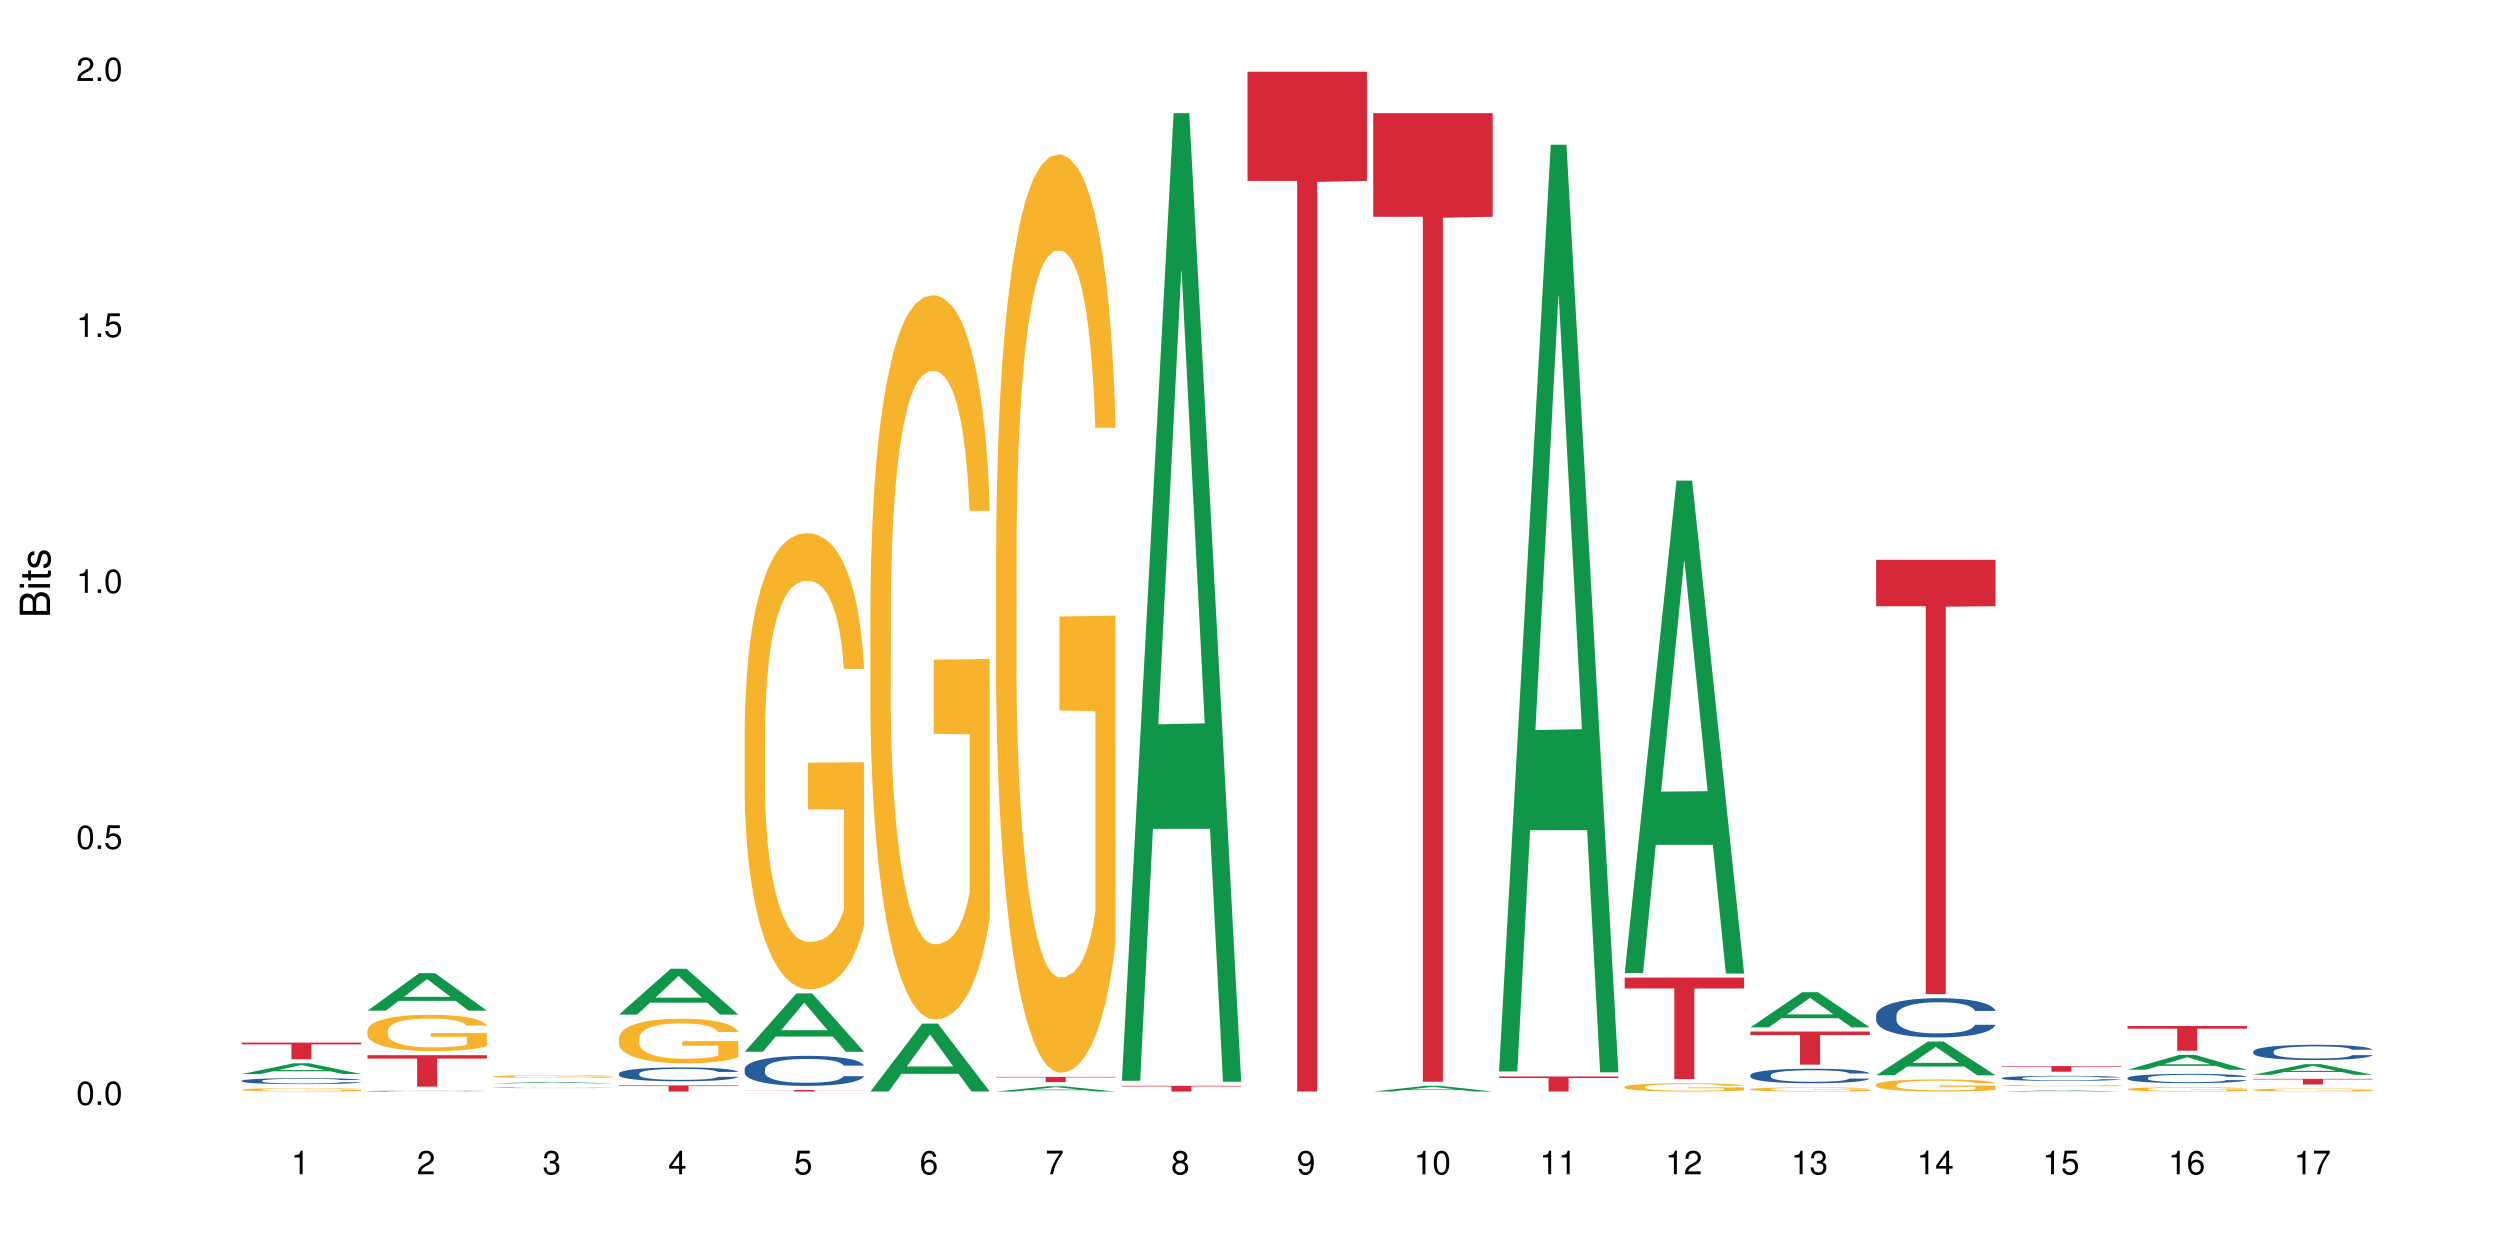 <?xml version="1.0" encoding="UTF-8"?>
<svg xmlns="http://www.w3.org/2000/svg" xmlns:xlink="http://www.w3.org/1999/xlink" width="720pt" height="360pt" viewBox="0 0 720 360" version="1.1">
<defs>
<g>
<symbol overflow="visible" id="glyph0-0">
<path style="stroke:none;" d=""/>
</symbol>
<symbol overflow="visible" id="glyph0-1">
<path style="stroke:none;" d="M 2.641 -6.797 C 2 -6.797 1.422 -6.531 1.078 -6.047 C 0.641 -5.453 0.406 -4.547 0.406 -3.297 C 0.406 -1 1.188 0.219 2.641 0.219 C 4.078 0.219 4.859 -1 4.859 -3.234 C 4.859 -4.562 4.656 -5.438 4.203 -6.047 C 3.844 -6.531 3.281 -6.797 2.641 -6.797 Z M 2.641 -6.047 C 3.547 -6.047 4 -5.125 4 -3.312 C 4 -1.375 3.562 -0.484 2.625 -0.484 C 1.734 -0.484 1.281 -1.422 1.281 -3.281 C 1.281 -5.141 1.734 -6.047 2.641 -6.047 Z M 2.641 -6.047 "/>
</symbol>
<symbol overflow="visible" id="glyph0-2">
<path style="stroke:none;" d="M 1.828 -1 L 0.828 -1 L 0.828 0 L 1.828 0 Z M 1.828 -1 "/>
</symbol>
<symbol overflow="visible" id="glyph0-3">
<path style="stroke:none;" d="M 4.562 -6.797 L 1.062 -6.797 L 0.547 -3.094 L 1.328 -3.094 C 1.719 -3.562 2.047 -3.734 2.578 -3.734 C 3.484 -3.734 4.062 -3.109 4.062 -2.094 C 4.062 -1.125 3.484 -0.531 2.578 -0.531 C 1.828 -0.531 1.375 -0.906 1.188 -1.672 L 0.328 -1.672 C 0.453 -1.109 0.547 -0.844 0.75 -0.594 C 1.125 -0.078 1.828 0.219 2.594 0.219 C 3.969 0.219 4.922 -0.781 4.922 -2.219 C 4.922 -3.562 4.031 -4.484 2.719 -4.484 C 2.25 -4.484 1.859 -4.359 1.469 -4.062 L 1.734 -5.969 L 4.562 -5.969 Z M 4.562 -6.797 "/>
</symbol>
<symbol overflow="visible" id="glyph0-4">
<path style="stroke:none;" d="M 2.484 -4.844 L 2.484 0 L 3.328 0 L 3.328 -6.797 L 2.766 -6.797 C 2.469 -5.75 2.281 -5.609 0.984 -5.453 L 0.984 -4.844 Z M 2.484 -4.844 "/>
</symbol>
<symbol overflow="visible" id="glyph0-5">
<path style="stroke:none;" d="M 4.859 -0.828 L 1.281 -0.828 C 1.359 -1.391 1.672 -1.75 2.5 -2.234 L 3.469 -2.75 C 4.406 -3.266 4.906 -3.969 4.906 -4.812 C 4.906 -5.375 4.672 -5.906 4.266 -6.266 C 3.859 -6.625 3.375 -6.797 2.719 -6.797 C 1.859 -6.797 1.219 -6.5 0.844 -5.922 C 0.609 -5.562 0.5 -5.125 0.484 -4.438 L 1.328 -4.438 C 1.359 -4.906 1.406 -5.188 1.531 -5.406 C 1.75 -5.812 2.188 -6.062 2.703 -6.062 C 3.469 -6.062 4.031 -5.516 4.031 -4.781 C 4.031 -4.25 3.719 -3.797 3.125 -3.438 L 2.234 -2.938 C 0.812 -2.141 0.406 -1.5 0.328 0 L 4.859 0 Z M 4.859 -0.828 "/>
</symbol>
<symbol overflow="visible" id="glyph0-6">
<path style="stroke:none;" d="M 2.125 -3.125 L 2.578 -3.125 C 3.516 -3.125 3.984 -2.703 3.984 -1.891 C 3.984 -1.031 3.469 -0.531 2.578 -0.531 C 1.656 -0.531 1.203 -0.984 1.156 -1.969 L 0.312 -1.969 C 0.344 -1.422 0.438 -1.078 0.609 -0.766 C 0.953 -0.109 1.625 0.219 2.547 0.219 C 3.953 0.219 4.859 -0.609 4.859 -1.906 C 4.859 -2.766 4.516 -3.25 3.703 -3.516 C 4.344 -3.766 4.656 -4.25 4.656 -4.938 C 4.656 -6.109 3.875 -6.797 2.578 -6.797 C 1.203 -6.797 0.484 -6.047 0.453 -4.609 L 1.297 -4.609 C 1.312 -5.016 1.344 -5.25 1.453 -5.453 C 1.641 -5.828 2.062 -6.062 2.594 -6.062 C 3.344 -6.062 3.797 -5.625 3.797 -4.906 C 3.797 -4.422 3.609 -4.141 3.25 -3.984 C 3.016 -3.891 2.719 -3.844 2.125 -3.844 Z M 2.125 -3.125 "/>
</symbol>
<symbol overflow="visible" id="glyph0-7">
<path style="stroke:none;" d="M 3.141 -1.625 L 3.141 0 L 3.984 0 L 3.984 -1.625 L 4.984 -1.625 L 4.984 -2.391 L 3.984 -2.391 L 3.984 -6.797 L 3.359 -6.797 L 0.266 -2.516 L 0.266 -1.625 Z M 3.141 -2.391 L 1 -2.391 L 3.141 -5.359 Z M 3.141 -2.391 "/>
</symbol>
<symbol overflow="visible" id="glyph0-8">
<path style="stroke:none;" d="M 4.781 -5.031 C 4.609 -6.141 3.891 -6.797 2.844 -6.797 C 2.094 -6.797 1.422 -6.438 1.031 -5.828 C 0.609 -5.172 0.406 -4.344 0.406 -3.094 C 0.406 -1.953 0.578 -1.234 0.984 -0.625 C 1.359 -0.078 1.953 0.219 2.703 0.219 C 3.984 0.219 4.922 -0.734 4.922 -2.078 C 4.922 -3.344 4.062 -4.234 2.844 -4.234 C 2.172 -4.234 1.641 -3.969 1.281 -3.469 C 1.281 -5.125 1.828 -6.047 2.797 -6.047 C 3.391 -6.047 3.797 -5.672 3.938 -5.031 Z M 2.734 -3.484 C 3.547 -3.484 4.062 -2.922 4.062 -2 C 4.062 -1.156 3.484 -0.531 2.703 -0.531 C 1.922 -0.531 1.328 -1.188 1.328 -2.047 C 1.328 -2.891 1.906 -3.484 2.734 -3.484 Z M 2.734 -3.484 "/>
</symbol>
<symbol overflow="visible" id="glyph0-9">
<path style="stroke:none;" d="M 4.984 -6.797 L 0.438 -6.797 L 0.438 -5.969 L 4.109 -5.969 C 2.5 -3.656 1.828 -2.234 1.328 0 L 2.219 0 C 2.594 -2.172 3.453 -4.047 4.984 -6.094 Z M 4.984 -6.797 "/>
</symbol>
<symbol overflow="visible" id="glyph0-10">
<path style="stroke:none;" d="M 3.75 -3.578 C 4.453 -4 4.688 -4.344 4.688 -4.984 C 4.688 -6.047 3.844 -6.797 2.641 -6.797 C 1.438 -6.797 0.594 -6.047 0.594 -4.984 C 0.594 -4.359 0.828 -4.016 1.516 -3.578 C 0.734 -3.203 0.359 -2.641 0.359 -1.891 C 0.359 -0.641 1.297 0.219 2.641 0.219 C 3.984 0.219 4.922 -0.641 4.922 -1.875 C 4.922 -2.641 4.531 -3.203 3.75 -3.578 Z M 2.641 -6.047 C 3.359 -6.047 3.812 -5.625 3.812 -4.969 C 3.812 -4.344 3.344 -3.922 2.641 -3.922 C 1.922 -3.922 1.453 -4.344 1.453 -4.984 C 1.453 -5.625 1.922 -6.047 2.641 -6.047 Z M 2.641 -3.203 C 3.484 -3.203 4.062 -2.672 4.062 -1.875 C 4.062 -1.062 3.484 -0.531 2.625 -0.531 C 1.797 -0.531 1.219 -1.078 1.219 -1.875 C 1.219 -2.672 1.797 -3.203 2.641 -3.203 Z M 2.641 -3.203 "/>
</symbol>
<symbol overflow="visible" id="glyph0-11">
<path style="stroke:none;" d="M 0.516 -1.547 C 0.672 -0.438 1.406 0.219 2.438 0.219 C 3.188 0.219 3.859 -0.141 4.266 -0.75 C 4.688 -1.406 4.891 -2.25 4.891 -3.484 C 4.891 -4.625 4.703 -5.359 4.312 -5.953 C 3.938 -6.5 3.344 -6.797 2.594 -6.797 C 1.297 -6.797 0.359 -5.844 0.359 -4.516 C 0.359 -3.25 1.234 -2.344 2.453 -2.344 C 3.094 -2.344 3.562 -2.578 4.016 -3.109 C 4 -1.453 3.469 -0.531 2.5 -0.531 C 1.906 -0.531 1.484 -0.906 1.359 -1.547 Z M 2.578 -6.062 C 3.375 -6.062 3.969 -5.406 3.969 -4.531 C 3.969 -3.688 3.375 -3.094 2.547 -3.094 C 1.734 -3.094 1.234 -3.672 1.234 -4.578 C 1.234 -5.438 1.797 -6.062 2.578 -6.062 Z M 2.578 -6.062 "/>
</symbol>
<symbol overflow="visible" id="glyph1-0">
<path style="stroke:none;" d=""/>
</symbol>
<symbol overflow="visible" id="glyph1-1">
<path style="stroke:none;" d="M 0 -0.953 L 0 -4.891 C 0 -5.719 -0.234 -6.344 -0.734 -6.797 C -1.188 -7.234 -1.812 -7.469 -2.5 -7.469 C -3.547 -7.469 -4.188 -7 -4.625 -5.875 C -4.984 -6.672 -5.641 -7.094 -6.531 -7.094 C -7.156 -7.094 -7.734 -6.859 -8.141 -6.391 C -8.562 -5.938 -8.75 -5.344 -8.75 -4.5 L -8.75 -0.953 Z M -4.984 -2.062 L -7.766 -2.062 L -7.766 -4.219 C -7.766 -4.844 -7.688 -5.203 -7.453 -5.5 C -7.219 -5.812 -6.859 -5.969 -6.375 -5.969 C -5.906 -5.969 -5.531 -5.812 -5.297 -5.5 C -5.062 -5.203 -4.984 -4.844 -4.984 -4.219 Z M -0.984 -2.062 L -4 -2.062 L -4 -4.781 C -4 -5.328 -3.859 -5.688 -3.578 -5.953 C -3.297 -6.219 -2.922 -6.359 -2.484 -6.359 C -2.062 -6.359 -1.688 -6.219 -1.406 -5.953 C -1.109 -5.688 -0.984 -5.328 -0.984 -4.781 Z M -0.984 -2.062 "/>
</symbol>
<symbol overflow="visible" id="glyph1-2">
<path style="stroke:none;" d="M -6.281 -1.797 L -6.281 -0.797 L 0 -0.797 L 0 -1.797 Z M -8.75 -1.797 L -8.75 -0.797 L -7.484 -0.797 L -7.484 -1.797 Z M -8.75 -1.797 "/>
</symbol>
<symbol overflow="visible" id="glyph1-3">
<path style="stroke:none;" d="M -6.281 -3.047 L -6.281 -2.016 L -8.016 -2.016 L -8.016 -1.016 L -6.281 -1.016 L -6.281 -0.172 L -5.469 -0.172 L -5.469 -1.016 L -0.719 -1.016 C -0.078 -1.016 0.281 -1.453 0.281 -2.234 C 0.281 -2.469 0.25 -2.719 0.188 -3.047 L -0.641 -3.047 C -0.609 -2.922 -0.594 -2.766 -0.594 -2.562 C -0.594 -2.141 -0.719 -2.016 -1.156 -2.016 L -5.469 -2.016 L -5.469 -3.047 Z M -6.281 -3.047 "/>
</symbol>
<symbol overflow="visible" id="glyph1-4">
<path style="stroke:none;" d="M -4.531 -5.25 C -5.766 -5.25 -6.469 -4.422 -6.469 -2.969 C -6.469 -1.516 -5.719 -0.562 -4.547 -0.562 C -3.562 -0.562 -3.094 -1.062 -2.734 -2.562 L -2.516 -3.484 C -2.344 -4.188 -2.094 -4.469 -1.625 -4.469 C -1.047 -4.469 -0.641 -3.875 -0.641 -3 C -0.641 -2.453 -0.797 -2 -1.062 -1.75 C -1.25 -1.594 -1.422 -1.531 -1.875 -1.469 L -1.875 -0.406 C -0.422 -0.453 0.281 -1.266 0.281 -2.922 C 0.281 -4.5 -0.5 -5.516 -1.719 -5.516 C -2.656 -5.516 -3.172 -4.984 -3.469 -3.734 L -3.703 -2.766 C -3.891 -1.953 -4.156 -1.609 -4.594 -1.609 C -5.172 -1.609 -5.547 -2.125 -5.547 -2.938 C -5.547 -3.75 -5.203 -4.172 -4.531 -4.203 Z M -4.531 -5.25 "/>
</symbol>
</g>
</defs>
<g id="surface66398">
<rect x="0" y="0" width="720" height="360" style="fill:rgb(100%,100%,100%);fill-opacity:1;stroke:none;"/>
<path style=" stroke:none;fill-rule:nonzero;fill:rgb(6.275%,58.824%,28.235%);fill-opacity:1;" d="M 69.629 309.324 L 69.668 309.32 L 84.551 306.227 L 89.07 306.227 L 104.027 309.328 L 98.77 309.328 L 95.023 308.52 L 78.598 308.52 L 74.922 309.324 L 69.629 309.324 L 80.176 308.184 L 93.516 308.18 L 86.863 306.734 L 86.789 306.73 L 86.719 306.742 L 80.141 308.18 L 80.176 308.184 Z M 69.629 309.324 "/>
<path style=" stroke:none;fill-rule:nonzero;fill:rgb(14.51%,36.078%,60%);fill-opacity:1;" d="M 69.629 311.258 L 69.672 311.254 L 69.672 311.219 L 69.797 311.156 L 70.09 311.082 L 70.383 311.031 L 71.141 310.938 L 72.188 310.848 L 73.277 310.777 L 74.074 310.738 L 74.789 310.707 L 76.426 310.648 L 77.473 310.617 L 78.605 310.59 L 79.992 310.562 L 80.996 310.547 L 83.262 310.523 L 84.941 310.512 L 86.242 310.508 L 89.051 310.508 L 90.73 310.512 L 91.945 310.52 L 93.289 310.535 L 94.422 310.547 L 96.391 310.582 L 98.152 310.625 L 98.949 310.652 L 100.207 310.699 L 101.172 310.75 L 101.844 310.789 L 102.602 310.848 L 103.27 310.918 L 103.773 311 L 104.027 311.066 L 98.152 311.066 L 97.859 311.004 L 97.523 310.953 L 96.895 310.891 L 96.266 310.844 L 95.387 310.797 L 94.586 310.77 L 93.496 310.738 L 92.531 310.719 L 91.527 310.707 L 90.562 310.695 L 88.715 310.688 L 86.574 310.688 L 85.777 310.691 L 84.145 310.703 L 83.262 310.715 L 82.004 310.734 L 81.121 310.758 L 80.074 310.789 L 79.359 310.816 L 78.48 310.855 L 77.852 310.891 L 77.137 310.945 L 76.719 310.984 L 76.34 311.027 L 76.004 311.078 L 75.754 311.133 L 75.586 311.191 L 75.5 311.25 L 75.5 311.492 L 75.586 311.551 L 75.797 311.617 L 76.34 311.711 L 77.137 311.797 L 78.062 311.863 L 78.941 311.91 L 79.445 311.934 L 80.117 311.957 L 81.164 311.988 L 82.676 312.02 L 83.555 312.031 L 84.898 312.047 L 86.281 312.051 L 88.129 312.051 L 89.766 312.047 L 90.855 312.039 L 91.988 312.023 L 93.539 311.996 L 94.504 311.973 L 95.344 311.941 L 95.973 311.914 L 96.391 311.887 L 97.02 311.84 L 97.523 311.785 L 97.902 311.73 L 98.152 311.676 L 104.027 311.676 L 103.773 311.738 L 103.398 311.801 L 103.02 311.848 L 102.434 311.902 L 101.762 311.949 L 100.797 312.004 L 100 312.043 L 98.949 312.082 L 97.984 312.113 L 96.938 312.137 L 95.387 312.168 L 94.379 312.184 L 93.289 312.199 L 91.988 312.211 L 90.352 312.223 L 88.59 312.23 L 86.953 312.23 L 85.191 312.227 L 83.891 312.223 L 82.172 312.207 L 80.031 312.18 L 78.48 312.148 L 77.266 312.121 L 76.215 312.086 L 75.039 312.047 L 73.531 311.977 L 72.609 311.922 L 71.977 311.879 L 71.266 311.816 L 70.762 311.762 L 70.176 311.672 L 69.754 311.562 L 69.629 311.477 Z M 69.629 311.258 "/>
<path style=" stroke:none;fill-rule:nonzero;fill:rgb(96.863%,70.196%,16.863%);fill-opacity:1;" d="M 69.629 313.82 L 69.672 313.82 L 69.672 313.805 L 69.84 313.766 L 70.258 313.711 L 70.805 313.664 L 71.391 313.629 L 71.77 313.613 L 72.398 313.586 L 72.941 313.566 L 74.328 313.527 L 76.09 313.488 L 77.055 313.473 L 78.145 313.457 L 79.695 313.441 L 80.41 313.438 L 82.59 313.422 L 85.066 313.414 L 87.793 313.41 L 89.051 313.41 L 90.77 313.414 L 93.121 313.426 L 94.461 313.434 L 95.512 313.441 L 96.602 313.453 L 97.945 313.473 L 99.203 313.492 L 100.207 313.512 L 101.215 313.539 L 102.055 313.566 L 102.766 313.598 L 103.398 313.637 L 103.773 313.664 L 104.027 313.695 L 98.195 313.695 L 97.859 313.664 L 97.48 313.641 L 96.852 313.613 L 95.594 313.574 L 94.422 313.555 L 93.414 313.539 L 92.156 313.527 L 90.938 313.52 L 89.555 313.512 L 86.492 313.512 L 84.48 313.52 L 83.305 313.523 L 82.465 313.531 L 81.289 313.543 L 80.578 313.555 L 80.156 313.562 L 78.898 313.59 L 78.062 313.613 L 77.598 313.629 L 77.012 313.656 L 76.594 313.68 L 76.133 313.715 L 75.879 313.742 L 75.543 313.801 L 75.5 313.961 L 75.629 313.992 L 75.879 314.027 L 76.215 314.059 L 76.719 314.094 L 77.223 314.117 L 78.102 314.152 L 78.859 314.176 L 79.445 314.191 L 80.578 314.215 L 81.039 314.223 L 82.129 314.238 L 83.262 314.25 L 84.645 314.262 L 85.695 314.266 L 87.371 314.27 L 89.512 314.27 L 92.027 314.266 L 93.625 314.258 L 94.715 314.25 L 95.426 314.246 L 96.309 314.234 L 96.938 314.227 L 97.523 314.219 L 98.238 314.203 L 98.238 313.992 L 87.875 313.992 L 87.875 313.895 L 103.984 313.895 L 104.027 314.234 L 103.145 314.258 L 102.055 314.281 L 101.004 314.301 L 99.914 314.316 L 98.363 314.332 L 97.105 314.34 L 95.176 314.355 L 93.414 314.363 L 91.566 314.367 L 89.934 314.371 L 88.004 314.371 L 86.281 314.367 L 84.438 314.363 L 82.969 314.355 L 81.625 314.348 L 80.285 314.336 L 78.605 314.316 L 77.516 314.305 L 76.383 314.285 L 75.25 314.262 L 74.242 314.238 L 73.574 314.223 L 72.902 314.199 L 72.188 314.172 L 71.516 314.145 L 71.012 314.117 L 70.551 314.086 L 70.215 314.059 L 69.883 314.016 L 69.715 313.984 L 69.629 313.957 Z M 69.629 313.82 "/>
<path style=" stroke:none;fill-rule:nonzero;fill:rgb(83.922%,15.686%,22.353%);fill-opacity:1;" d="M 69.629 300.27 L 104.027 300.27 L 104.027 300.781 L 89.691 300.785 L 89.691 305.047 L 83.922 305.047 L 83.922 300.789 L 83.84 300.781 L 69.629 300.781 Z M 69.629 300.27 "/>
<path style=" stroke:none;fill-rule:nonzero;fill:rgb(6.275%,58.824%,28.235%);fill-opacity:1;" d="M 105.836 291.07 L 105.871 291.059 L 120.758 280.262 L 125.277 280.262 L 140.234 291.078 L 134.977 291.078 L 131.23 288.254 L 114.805 288.254 L 111.129 291.07 L 105.836 291.07 L 116.383 287.086 L 129.723 287.078 L 123.07 282.027 L 122.996 282.02 L 122.926 282.047 L 116.348 287.078 L 116.383 287.086 Z M 105.836 291.07 "/>
<path style=" stroke:none;fill-rule:nonzero;fill:rgb(14.51%,36.078%,60%);fill-opacity:1;" d="M 105.836 314.238 L 105.879 314.238 L 105.879 314.234 L 106.004 314.227 L 106.297 314.215 L 106.59 314.211 L 107.348 314.195 L 108.395 314.184 L 109.484 314.176 L 110.281 314.168 L 110.996 314.164 L 112.633 314.156 L 113.68 314.152 L 114.812 314.148 L 116.195 314.145 L 117.203 314.145 L 119.469 314.141 L 121.148 314.141 L 122.449 314.137 L 125.258 314.137 L 126.938 314.141 L 129.496 314.141 L 130.629 314.145 L 132.598 314.148 L 134.359 314.156 L 135.156 314.156 L 136.414 314.164 L 137.379 314.172 L 138.051 314.176 L 138.809 314.184 L 139.477 314.195 L 139.98 314.203 L 140.234 314.215 L 134.359 314.215 L 134.066 314.207 L 133.73 314.199 L 132.473 314.184 L 131.59 314.18 L 130.793 314.172 L 129.703 314.168 L 128.738 314.168 L 127.734 314.164 L 120.352 314.164 L 119.469 314.168 L 118.211 314.168 L 117.328 314.172 L 116.281 314.176 L 115.566 314.18 L 114.688 314.184 L 114.059 314.191 L 113.344 314.199 L 112.926 314.203 L 112.547 314.207 L 112.211 314.215 L 111.961 314.223 L 111.793 314.23 L 111.707 314.238 L 111.707 314.27 L 111.793 314.277 L 112.004 314.289 L 112.547 314.301 L 113.344 314.312 L 114.27 314.32 L 115.148 314.328 L 115.652 314.332 L 116.324 314.332 L 117.371 314.34 L 118.883 314.344 L 121.105 314.344 L 122.488 314.348 L 124.336 314.348 L 125.973 314.344 L 128.195 314.344 L 129.746 314.34 L 130.711 314.336 L 131.551 314.332 L 132.18 314.328 L 132.598 314.324 L 133.227 314.316 L 133.73 314.312 L 134.109 314.305 L 134.359 314.297 L 140.234 314.297 L 139.98 314.305 L 139.605 314.312 L 139.227 314.32 L 138.641 314.328 L 137.969 314.332 L 137.004 314.34 L 136.207 314.344 L 135.156 314.352 L 134.191 314.355 L 133.145 314.359 L 131.59 314.363 L 130.586 314.363 L 129.496 314.367 L 128.195 314.367 L 126.559 314.371 L 120.098 314.371 L 118.379 314.367 L 116.238 314.363 L 114.688 314.359 L 113.469 314.355 L 112.422 314.352 L 111.246 314.344 L 109.738 314.336 L 108.816 314.328 L 108.184 314.324 L 107.473 314.316 L 106.969 314.309 L 106.383 314.297 L 105.961 314.281 L 105.836 314.27 Z M 105.836 314.238 "/>
<path style=" stroke:none;fill-rule:nonzero;fill:rgb(96.863%,70.196%,16.863%);fill-opacity:1;" d="M 105.836 296.742 L 105.879 296.73 L 105.879 296.539 L 106.047 296.109 L 106.465 295.52 L 107.012 295.031 L 107.598 294.648 L 107.977 294.449 L 108.605 294.16 L 109.148 293.949 L 110.535 293.52 L 112.297 293.117 L 113.262 292.945 L 114.352 292.785 L 115.902 292.602 L 116.617 292.535 L 118.797 292.383 L 121.273 292.289 L 124 292.258 L 125.258 292.27 L 126.977 292.305 L 129.328 292.41 L 130.668 292.508 L 131.719 292.602 L 132.809 292.727 L 134.152 292.918 L 135.41 293.148 L 136.414 293.379 L 137.422 293.664 L 138.262 293.969 L 138.973 294.305 L 139.605 294.707 L 139.98 295.039 L 140.234 295.375 L 134.402 295.375 L 134.066 295.039 L 133.688 294.781 L 133.059 294.465 L 132.43 294.238 L 131.801 294.055 L 130.629 293.809 L 129.621 293.652 L 128.363 293.52 L 127.145 293.434 L 125.762 293.379 L 124.922 293.359 L 122.699 293.359 L 120.688 293.426 L 119.512 293.5 L 118.672 293.578 L 117.496 293.723 L 116.785 293.836 L 116.363 293.914 L 115.105 294.207 L 114.27 294.477 L 113.805 294.656 L 113.219 294.945 L 112.801 295.203 L 112.34 295.586 L 112.086 295.871 L 111.75 296.523 L 111.707 298.242 L 111.836 298.605 L 112.086 298.996 L 112.422 299.34 L 112.926 299.703 L 113.43 299.98 L 114.309 300.355 L 115.066 300.602 L 115.652 300.766 L 116.785 301.023 L 117.246 301.109 L 118.336 301.281 L 119.469 301.414 L 120.852 301.531 L 121.902 301.586 L 123.578 301.637 L 125.719 301.637 L 128.234 301.578 L 129.828 301.5 L 130.922 301.426 L 131.633 301.359 L 132.516 301.254 L 133.145 301.156 L 133.73 301.051 L 134.445 300.891 L 134.445 298.605 L 124.082 298.598 L 124.082 297.523 L 140.191 297.516 L 140.234 301.254 L 139.352 301.512 L 138.262 301.758 L 137.211 301.949 L 136.121 302.113 L 134.57 302.293 L 133.312 302.41 L 131.383 302.543 L 129.621 302.629 L 127.773 302.688 L 126.137 302.715 L 124.211 302.727 L 122.488 302.707 L 120.645 302.648 L 119.176 302.57 L 117.832 302.477 L 116.492 302.352 L 114.812 302.152 L 113.723 301.988 L 112.59 301.789 L 111.457 301.551 L 110.449 301.293 L 109.781 301.09 L 109.109 300.859 L 108.395 300.574 L 107.723 300.25 L 107.219 299.953 L 106.758 299.617 L 106.422 299.305 L 106.09 298.871 L 105.922 298.527 L 105.836 298.234 Z M 105.836 296.742 "/>
<path style=" stroke:none;fill-rule:nonzero;fill:rgb(83.922%,15.686%,22.353%);fill-opacity:1;" d="M 105.836 303.906 L 140.234 303.906 L 140.234 304.875 L 125.898 304.883 L 125.898 312.961 L 120.129 312.961 L 120.129 304.891 L 120.047 304.875 L 105.836 304.875 Z M 105.836 303.906 "/>
<path style=" stroke:none;fill-rule:nonzero;fill:rgb(6.275%,58.824%,28.235%);fill-opacity:1;" d="M 142.043 312.016 L 142.078 312.016 L 156.965 311.609 L 161.484 311.609 L 176.441 312.016 L 171.184 312.016 L 167.438 311.91 L 151.012 311.91 L 147.336 312.016 L 142.043 312.016 L 152.59 311.867 L 165.93 311.867 L 159.277 311.676 L 159.133 311.676 L 152.555 311.867 L 152.59 311.867 Z M 142.043 312.016 "/>
<path style=" stroke:none;fill-rule:nonzero;fill:rgb(14.51%,36.078%,60%);fill-opacity:1;" d="M 142.043 313.273 L 142.086 313.273 L 142.086 313.27 L 142.211 313.262 L 142.504 313.254 L 142.797 313.25 L 143.555 313.242 L 144.602 313.23 L 145.691 313.223 L 146.488 313.219 L 147.203 313.219 L 148.84 313.211 L 149.887 313.207 L 151.02 313.207 L 152.402 313.203 L 153.41 313.199 L 157.355 313.199 L 158.652 313.195 L 161.465 313.195 L 163.145 313.199 L 166.832 313.199 L 168.805 313.203 L 170.566 313.207 L 171.363 313.211 L 172.621 313.215 L 173.586 313.223 L 174.258 313.227 L 175.012 313.23 L 175.684 313.238 L 176.188 313.246 L 176.441 313.254 L 170.566 313.254 L 170.273 313.246 L 169.938 313.242 L 169.309 313.234 L 168.68 313.23 L 167.797 313.227 L 167 313.223 L 165.91 313.219 L 163.941 313.219 L 162.977 313.215 L 156.559 313.215 L 155.676 313.219 L 154.418 313.219 L 153.535 313.223 L 152.488 313.227 L 151.773 313.227 L 150.895 313.23 L 150.266 313.234 L 149.551 313.242 L 149.133 313.246 L 148.754 313.25 L 148.418 313.254 L 148.168 313.262 L 148 313.266 L 147.914 313.273 L 147.914 313.297 L 148 313.301 L 148.211 313.309 L 148.754 313.316 L 149.551 313.328 L 150.473 313.332 L 151.355 313.34 L 151.859 313.34 L 152.531 313.344 L 153.578 313.348 L 155.09 313.348 L 155.969 313.352 L 164.402 313.352 L 165.953 313.348 L 166.918 313.344 L 167.758 313.34 L 168.387 313.34 L 168.805 313.336 L 169.434 313.332 L 169.938 313.324 L 170.316 313.32 L 170.566 313.316 L 176.441 313.316 L 176.188 313.32 L 175.812 313.328 L 175.434 313.332 L 174.848 313.336 L 174.176 313.344 L 173.211 313.348 L 172.414 313.352 L 171.363 313.355 L 170.398 313.359 L 169.352 313.359 L 167.797 313.363 L 166.793 313.367 L 164.402 313.367 L 162.766 313.371 L 156.305 313.371 L 154.586 313.367 L 152.445 313.367 L 150.895 313.363 L 149.676 313.359 L 148.629 313.355 L 147.453 313.352 L 145.945 313.344 L 145.02 313.34 L 144.391 313.336 L 143.68 313.328 L 143.176 313.324 L 142.59 313.312 L 142.168 313.305 L 142.043 313.293 Z M 142.043 313.273 "/>
<path style=" stroke:none;fill-rule:nonzero;fill:rgb(96.863%,70.196%,16.863%);fill-opacity:1;" d="M 142.043 309.992 L 142.086 309.992 L 142.086 309.98 L 142.254 309.949 L 142.672 309.902 L 143.219 309.867 L 143.805 309.84 L 144.184 309.828 L 144.812 309.805 L 145.355 309.789 L 146.742 309.758 L 148.504 309.73 L 149.469 309.719 L 150.559 309.707 L 152.109 309.691 L 152.824 309.688 L 155.004 309.676 L 157.48 309.668 L 161.465 309.668 L 163.184 309.672 L 165.535 309.68 L 166.875 309.684 L 167.926 309.691 L 169.016 309.699 L 170.359 309.715 L 171.617 309.73 L 172.621 309.75 L 173.629 309.77 L 174.469 309.793 L 175.18 309.816 L 175.812 309.844 L 176.188 309.871 L 176.441 309.895 L 170.609 309.895 L 170.273 309.871 L 169.895 309.852 L 169.266 309.828 L 168.008 309.797 L 166.832 309.781 L 165.828 309.77 L 164.57 309.758 L 163.352 309.754 L 161.969 309.75 L 161.129 309.746 L 158.906 309.746 L 156.891 309.75 L 155.719 309.758 L 154.879 309.762 L 153.703 309.773 L 152.992 309.781 L 152.57 309.789 L 151.312 309.809 L 150.473 309.828 L 150.012 309.84 L 149.426 309.863 L 149.008 309.883 L 148.547 309.91 L 148.293 309.93 L 147.957 309.977 L 147.914 310.102 L 148.043 310.129 L 148.293 310.156 L 148.629 310.184 L 149.133 310.211 L 149.637 310.23 L 150.516 310.258 L 151.273 310.273 L 151.859 310.285 L 152.992 310.305 L 153.453 310.312 L 154.543 310.324 L 155.676 310.332 L 157.059 310.344 L 158.109 310.348 L 161.926 310.348 L 164.441 310.344 L 166.035 310.34 L 167.129 310.336 L 167.84 310.328 L 168.723 310.32 L 169.352 310.316 L 169.938 310.309 L 170.652 310.297 L 170.652 310.129 L 160.289 310.129 L 160.289 310.051 L 176.398 310.051 L 176.441 310.32 L 175.559 310.34 L 174.469 310.359 L 173.418 310.371 L 172.328 310.383 L 170.777 310.398 L 169.52 310.406 L 167.59 310.414 L 165.828 310.422 L 163.98 310.426 L 162.344 310.43 L 160.418 310.43 L 158.695 310.426 L 156.852 310.422 L 155.383 310.418 L 154.039 310.41 L 152.699 310.402 L 151.02 310.387 L 149.93 310.375 L 147.664 310.344 L 146.656 310.324 L 145.984 310.309 L 145.316 310.293 L 144.602 310.273 L 143.93 310.25 L 143.426 310.227 L 142.965 310.203 L 142.629 310.18 L 142.293 310.148 L 142.129 310.125 L 142.043 310.102 Z M 142.043 309.992 "/>
<path style=" stroke:none;fill-rule:nonzero;fill:rgb(6.275%,58.824%,28.235%);fill-opacity:1;" d="M 178.25 292.199 L 178.285 292.188 L 193.172 278.988 L 197.691 278.988 L 212.648 292.211 L 207.391 292.211 L 203.645 288.762 L 187.219 288.762 L 183.543 292.199 L 178.25 292.199 L 188.797 287.332 L 202.137 287.32 L 195.484 281.148 L 195.41 281.137 L 195.34 281.176 L 188.762 287.32 L 188.797 287.332 Z M 178.25 292.199 "/>
<path style=" stroke:none;fill-rule:nonzero;fill:rgb(14.51%,36.078%,60%);fill-opacity:1;" d="M 178.25 309.16 L 178.293 309.16 L 178.293 309.07 L 178.418 308.934 L 178.711 308.758 L 179.004 308.637 L 179.762 308.422 L 180.809 308.215 L 181.898 308.055 L 182.695 307.957 L 183.41 307.887 L 185.047 307.75 L 186.094 307.68 L 187.227 307.617 L 188.609 307.559 L 189.617 307.52 L 191.883 307.461 L 193.562 307.438 L 194.859 307.426 L 197.672 307.426 L 199.348 307.441 L 200.566 307.457 L 201.91 307.488 L 203.039 307.52 L 205.012 307.602 L 206.773 307.703 L 207.57 307.762 L 208.828 307.875 L 209.793 307.984 L 210.465 308.078 L 211.219 308.215 L 211.891 308.379 L 212.395 308.562 L 212.648 308.719 L 206.773 308.719 L 206.48 308.574 L 206.145 308.461 L 205.516 308.312 L 204.887 308.207 L 204.004 308.102 L 203.207 308.031 L 202.117 307.961 L 201.152 307.918 L 200.148 307.887 L 199.184 307.863 L 197.336 307.84 L 195.195 307.84 L 194.398 307.848 L 192.766 307.879 L 191.883 307.902 L 190.625 307.953 L 189.742 308 L 188.695 308.074 L 187.98 308.137 L 187.102 308.23 L 186.473 308.316 L 185.758 308.438 L 185.34 308.527 L 184.961 308.629 L 184.625 308.75 L 184.375 308.879 L 184.207 309.012 L 184.121 309.145 L 184.121 309.711 L 184.207 309.84 L 184.418 309.992 L 184.961 310.215 L 185.758 310.41 L 186.68 310.562 L 187.562 310.672 L 188.066 310.723 L 188.738 310.781 L 189.785 310.855 L 191.297 310.926 L 192.176 310.957 L 193.52 310.984 L 194.902 311 L 196.75 311 L 198.387 310.984 L 199.477 310.969 L 200.609 310.938 L 202.16 310.875 L 203.125 310.816 L 203.965 310.75 L 204.594 310.68 L 205.012 310.621 L 205.641 310.508 L 206.145 310.383 L 206.523 310.258 L 206.773 310.133 L 212.648 310.133 L 212.395 310.277 L 212.016 310.422 L 211.641 310.527 L 211.055 310.652 L 210.383 310.766 L 209.418 310.895 L 208.621 310.977 L 207.57 311.07 L 206.605 311.141 L 205.559 311.199 L 204.004 311.273 L 203 311.309 L 201.91 311.344 L 200.609 311.371 L 198.973 311.398 L 197.211 311.414 L 195.574 311.418 L 193.812 311.41 L 192.512 311.395 L 190.793 311.363 L 188.652 311.297 L 187.102 311.227 L 185.883 311.156 L 184.836 311.086 L 183.66 310.984 L 182.152 310.824 L 181.227 310.703 L 180.598 310.598 L 179.887 310.457 L 179.383 310.328 L 178.797 310.125 L 178.375 309.867 L 178.25 309.664 Z M 178.25 309.16 "/>
<path style=" stroke:none;fill-rule:nonzero;fill:rgb(96.863%,70.196%,16.863%);fill-opacity:1;" d="M 178.25 298.898 L 178.293 298.887 L 178.293 298.652 L 178.461 298.121 L 178.879 297.395 L 179.426 296.797 L 180.012 296.328 L 180.391 296.082 L 181.02 295.727 L 181.562 295.469 L 182.949 294.941 L 184.711 294.449 L 185.676 294.238 L 186.766 294.039 L 188.316 293.816 L 189.031 293.734 L 191.211 293.543 L 193.688 293.426 L 196.414 293.391 L 197.672 293.402 L 199.391 293.449 L 201.742 293.578 L 203.082 293.695 L 204.133 293.816 L 205.223 293.969 L 206.562 294.203 L 207.824 294.484 L 208.828 294.766 L 209.836 295.117 L 210.676 295.492 L 211.387 295.902 L 212.016 296.398 L 212.395 296.809 L 212.648 297.219 L 206.816 297.219 L 206.48 296.809 L 206.102 296.492 L 205.473 296.105 L 204.844 295.82 L 204.215 295.598 L 203.039 295.293 L 202.035 295.105 L 200.777 294.941 L 199.559 294.836 L 198.176 294.766 L 197.336 294.742 L 195.113 294.742 L 193.098 294.824 L 191.926 294.918 L 191.086 295.012 L 189.91 295.188 L 189.199 295.328 L 188.777 295.422 L 187.52 295.785 L 186.68 296.117 L 186.219 296.34 L 185.633 296.691 L 185.215 297.008 L 184.754 297.477 L 184.5 297.828 L 184.164 298.629 L 184.121 300.742 L 184.25 301.188 L 184.5 301.668 L 184.836 302.09 L 185.34 302.535 L 185.844 302.879 L 186.723 303.336 L 187.48 303.641 L 188.066 303.84 L 189.199 304.156 L 189.66 304.262 L 190.75 304.473 L 191.883 304.637 L 193.266 304.777 L 194.316 304.848 L 195.992 304.906 L 198.133 304.906 L 200.648 304.836 L 202.242 304.742 L 203.336 304.648 L 204.047 304.566 L 204.93 304.438 L 205.559 304.32 L 206.145 304.191 L 206.859 303.992 L 206.859 301.188 L 196.496 301.176 L 196.496 299.859 L 212.605 299.848 L 212.648 304.438 L 211.766 304.754 L 210.676 305.059 L 209.625 305.297 L 208.535 305.496 L 206.984 305.719 L 205.727 305.859 L 203.797 306.023 L 202.035 306.129 L 200.188 306.199 L 198.551 306.234 L 196.621 306.246 L 194.902 306.223 L 193.059 306.152 L 191.59 306.059 L 190.246 305.941 L 188.906 305.789 L 187.227 305.543 L 186.137 305.344 L 185.004 305.094 L 183.871 304.801 L 182.863 304.484 L 182.191 304.238 L 181.523 303.957 L 180.809 303.605 L 180.137 303.207 L 179.633 302.84 L 179.172 302.43 L 178.836 302.043 L 178.5 301.516 L 178.336 301.094 L 178.25 300.73 Z M 178.25 298.898 "/>
<path style=" stroke:none;fill-rule:nonzero;fill:rgb(83.922%,15.686%,22.353%);fill-opacity:1;" d="M 178.25 312.598 L 212.648 312.598 L 212.648 312.785 L 198.312 312.789 L 198.312 314.371 L 192.543 314.371 L 192.543 312.789 L 192.461 312.785 L 178.25 312.785 Z M 178.25 312.598 "/>
<path style=" stroke:none;fill-rule:nonzero;fill:rgb(6.275%,58.824%,28.235%);fill-opacity:1;" d="M 214.457 302.898 L 214.492 302.883 L 229.379 286.094 L 233.898 286.094 L 248.855 302.914 L 243.598 302.914 L 239.852 298.523 L 223.422 298.523 L 219.75 302.898 L 214.457 302.898 L 225.004 296.707 L 238.344 296.691 L 231.691 288.84 L 231.617 288.824 L 231.547 288.871 L 224.969 296.691 L 225.004 296.707 Z M 214.457 302.898 "/>
<path style=" stroke:none;fill-rule:nonzero;fill:rgb(14.51%,36.078%,60%);fill-opacity:1;" d="M 214.457 307.855 L 214.5 307.844 L 214.5 307.656 L 214.625 307.355 L 214.918 306.977 L 215.211 306.715 L 215.969 306.25 L 217.016 305.801 L 218.105 305.453 L 218.902 305.246 L 219.617 305.09 L 221.254 304.797 L 222.301 304.648 L 223.434 304.512 L 224.816 304.379 L 225.824 304.301 L 228.09 304.172 L 229.77 304.117 L 231.066 304.094 L 233.879 304.094 L 235.555 304.125 L 236.773 304.164 L 238.117 304.23 L 239.246 304.301 L 241.219 304.473 L 242.98 304.695 L 243.777 304.82 L 245.035 305.066 L 246 305.305 L 246.672 305.508 L 247.426 305.801 L 248.098 306.156 L 248.602 306.559 L 248.855 306.898 L 242.98 306.898 L 242.688 306.582 L 242.352 306.336 L 241.723 306.012 L 241.094 305.785 L 240.211 305.555 L 239.414 305.406 L 238.324 305.254 L 237.359 305.16 L 236.352 305.09 L 235.391 305.043 L 233.543 304.996 L 231.402 304.996 L 230.605 305.012 L 228.973 305.074 L 228.09 305.129 L 226.832 305.238 L 225.949 305.344 L 224.902 305.5 L 224.188 305.633 L 223.309 305.84 L 222.68 306.02 L 221.965 306.281 L 221.547 306.48 L 221.168 306.699 L 220.832 306.961 L 220.582 307.238 L 220.414 307.531 L 220.328 307.812 L 220.328 309.039 L 220.414 309.324 L 220.625 309.652 L 221.168 310.137 L 221.965 310.555 L 222.887 310.887 L 223.77 311.125 L 224.273 311.234 L 224.945 311.359 L 225.992 311.52 L 227.504 311.676 L 228.383 311.738 L 229.727 311.801 L 231.109 311.832 L 232.957 311.832 L 234.59 311.801 L 235.684 311.762 L 236.816 311.699 L 238.367 311.566 L 239.332 311.438 L 240.172 311.289 L 240.801 311.141 L 241.219 311.012 L 241.848 310.77 L 242.352 310.5 L 242.73 310.223 L 242.98 309.953 L 248.855 309.953 L 248.602 310.27 L 248.223 310.578 L 247.848 310.809 L 247.258 311.082 L 246.59 311.328 L 245.625 311.605 L 244.828 311.785 L 243.777 311.984 L 242.812 312.133 L 241.766 312.27 L 240.211 312.426 L 239.207 312.504 L 238.117 312.578 L 236.816 312.641 L 235.18 312.695 L 233.418 312.727 L 231.781 312.734 L 230.02 312.719 L 228.719 312.688 L 227 312.617 L 224.859 312.473 L 223.309 312.324 L 222.09 312.172 L 221.043 312.016 L 219.867 311.801 L 218.359 311.453 L 217.434 311.188 L 216.805 310.965 L 216.094 310.656 L 215.59 310.379 L 215.004 309.938 L 214.582 309.379 L 214.457 308.945 Z M 214.457 307.855 "/>
<path style=" stroke:none;fill-rule:nonzero;fill:rgb(96.863%,70.196%,16.863%);fill-opacity:1;" d="M 214.457 209.805 L 214.5 209.684 L 214.5 207.285 L 214.668 201.887 L 215.086 194.445 L 215.633 188.328 L 216.219 183.527 L 216.598 181.008 L 217.227 177.41 L 217.77 174.77 L 219.156 169.371 L 220.918 164.332 L 221.883 162.172 L 222.973 160.133 L 224.523 157.852 L 225.238 157.012 L 227.418 155.094 L 229.895 153.895 L 232.621 153.535 L 233.879 153.652 L 235.598 154.133 L 237.949 155.453 L 239.289 156.652 L 240.34 157.852 L 241.43 159.414 L 242.77 161.812 L 244.031 164.691 L 245.035 167.57 L 246.043 171.172 L 246.883 175.012 L 247.594 179.211 L 248.223 184.25 L 248.602 188.449 L 248.855 192.648 L 243.023 192.648 L 242.688 188.449 L 242.309 185.207 L 241.68 181.25 L 241.051 178.371 L 240.422 176.09 L 239.246 172.969 L 238.242 171.051 L 236.984 169.371 L 235.766 168.293 L 234.383 167.57 L 233.543 167.332 L 231.32 167.332 L 229.305 168.172 L 228.133 169.133 L 227.293 170.09 L 226.117 171.891 L 225.406 173.332 L 224.984 174.289 L 223.727 178.008 L 222.887 181.367 L 222.426 183.648 L 221.84 187.25 L 221.422 190.488 L 220.957 195.285 L 220.707 198.887 L 220.371 207.047 L 220.328 228.641 L 220.457 233.199 L 220.707 238.121 L 221.043 242.441 L 221.547 247 L 222.051 250.477 L 222.93 255.156 L 223.684 258.277 L 224.273 260.316 L 225.406 263.555 L 225.867 264.637 L 226.957 266.797 L 228.09 268.477 L 229.473 269.914 L 230.523 270.637 L 232.199 271.234 L 234.34 271.234 L 236.855 270.516 L 238.449 269.555 L 239.543 268.594 L 240.254 267.754 L 241.137 266.438 L 241.766 265.234 L 242.352 263.918 L 243.066 261.875 L 243.066 233.199 L 232.703 233.082 L 232.703 219.645 L 248.812 219.523 L 248.855 266.438 L 247.973 269.676 L 246.883 272.797 L 245.832 275.195 L 244.742 277.234 L 243.191 279.516 L 241.934 280.953 L 240.004 282.633 L 238.242 283.715 L 236.395 284.434 L 234.758 284.793 L 232.828 284.914 L 231.109 284.672 L 229.266 283.953 L 227.797 282.992 L 226.453 281.793 L 225.113 280.234 L 223.434 277.715 L 222.344 275.676 L 221.211 273.156 L 220.078 270.156 L 219.07 266.914 L 218.398 264.395 L 217.73 261.516 L 217.016 257.918 L 216.344 253.836 L 215.84 250.117 L 215.379 245.918 L 215.043 241.961 L 214.707 236.559 L 214.539 232.242 L 214.457 228.523 Z M 214.457 209.805 "/>
<path style=" stroke:none;fill-rule:nonzero;fill:rgb(83.922%,15.686%,22.353%);fill-opacity:1;" d="M 214.457 313.914 L 248.855 313.914 L 248.855 313.961 L 234.52 313.965 L 234.52 314.371 L 228.75 314.371 L 228.75 313.965 L 228.668 313.961 L 214.457 313.961 Z M 214.457 313.914 "/>
<path style=" stroke:none;fill-rule:nonzero;fill:rgb(6.275%,58.824%,28.235%);fill-opacity:1;" d="M 250.664 314.352 L 250.699 314.332 L 265.582 294.801 L 270.105 294.801 L 285.062 314.371 L 279.805 314.371 L 276.059 309.262 L 259.629 309.262 L 255.957 314.352 L 250.664 314.352 L 261.211 307.148 L 274.551 307.133 L 267.898 298 L 267.824 297.98 L 267.754 298.035 L 261.176 307.133 L 261.211 307.148 Z M 250.664 314.352 "/>
<path style=" stroke:none;fill-rule:nonzero;fill:rgb(96.863%,70.196%,16.863%);fill-opacity:1;" d="M 250.664 174.367 L 250.707 174.176 L 250.707 170.363 L 250.875 161.793 L 251.293 149.98 L 251.84 140.266 L 252.426 132.645 L 252.805 128.645 L 253.434 122.93 L 253.977 118.738 L 255.363 110.164 L 257.125 102.164 L 258.09 98.734 L 259.18 95.496 L 260.73 91.875 L 261.445 90.543 L 263.625 87.496 L 266.102 85.59 L 268.828 85.02 L 270.086 85.207 L 271.805 85.969 L 274.156 88.066 L 275.496 89.973 L 276.547 91.875 L 277.637 94.352 L 278.977 98.164 L 280.238 102.734 L 281.242 107.309 L 282.25 113.023 L 283.09 119.117 L 283.801 125.785 L 284.43 133.789 L 284.809 140.457 L 285.062 147.121 L 279.23 147.121 L 278.895 140.457 L 278.516 135.312 L 277.887 129.023 L 277.258 124.453 L 276.629 120.832 L 275.453 115.879 L 274.449 112.832 L 273.191 110.164 L 271.973 108.449 L 270.59 107.309 L 269.75 106.926 L 267.527 106.926 L 265.512 108.258 L 264.34 109.785 L 263.5 111.309 L 262.324 114.164 L 261.613 116.453 L 261.191 117.977 L 259.934 123.883 L 259.094 129.215 L 258.633 132.836 L 258.047 138.551 L 257.629 143.695 L 257.164 151.312 L 256.914 157.027 L 256.578 169.984 L 256.535 204.273 L 256.664 211.516 L 256.914 219.324 L 257.25 226.184 L 257.754 233.422 L 258.258 238.945 L 259.137 246.379 L 259.891 251.332 L 260.48 254.57 L 261.613 259.711 L 262.074 261.426 L 263.164 264.855 L 264.297 267.523 L 265.68 269.809 L 266.73 270.953 L 268.406 271.906 L 270.547 271.906 L 273.062 270.762 L 274.656 269.238 L 275.75 267.715 L 276.461 266.379 L 277.344 264.285 L 277.973 262.379 L 278.559 260.285 L 279.273 257.047 L 279.273 211.516 L 268.91 211.324 L 268.91 189.988 L 285.02 189.797 L 285.062 264.285 L 284.18 269.43 L 283.09 274.383 L 282.039 278.191 L 280.949 281.43 L 279.398 285.051 L 278.141 287.336 L 276.211 290.004 L 274.449 291.719 L 272.602 292.859 L 270.965 293.434 L 269.035 293.621 L 267.316 293.242 L 265.473 292.098 L 264.004 290.574 L 262.66 288.668 L 261.32 286.191 L 259.641 282.191 L 258.551 278.953 L 257.418 274.953 L 256.285 270.191 L 255.277 265.047 L 254.605 261.047 L 253.938 256.473 L 253.223 250.758 L 252.551 244.281 L 252.047 238.375 L 251.586 231.707 L 251.25 225.422 L 250.914 216.848 L 250.746 209.988 L 250.664 204.086 Z M 250.664 174.367 "/>
<path style=" stroke:none;fill-rule:nonzero;fill:rgb(6.275%,58.824%,28.235%);fill-opacity:1;" d="M 286.871 314.371 L 286.906 314.367 L 301.789 312.84 L 306.312 312.84 L 321.27 314.371 L 316.012 314.371 L 312.266 313.973 L 295.836 313.973 L 292.164 314.371 L 286.871 314.371 L 297.418 313.805 L 310.758 313.805 L 304.105 313.09 L 304.031 313.09 L 303.961 313.094 L 297.383 313.805 L 297.418 313.805 Z M 286.871 314.371 "/>
<path style=" stroke:none;fill-rule:nonzero;fill:rgb(96.863%,70.196%,16.863%);fill-opacity:1;" d="M 286.871 157.746 L 286.914 157.504 L 286.914 152.676 L 287.082 141.805 L 287.5 126.832 L 288.047 114.512 L 288.633 104.852 L 289.012 99.777 L 289.641 92.531 L 290.184 87.219 L 291.57 76.348 L 293.332 66.203 L 294.297 61.855 L 295.387 57.75 L 296.938 53.16 L 297.652 51.473 L 299.832 47.605 L 302.309 45.191 L 305.035 44.465 L 306.293 44.707 L 308.012 45.676 L 310.363 48.332 L 311.703 50.746 L 312.754 53.16 L 313.844 56.301 L 315.184 61.133 L 316.445 66.93 L 317.449 72.727 L 318.457 79.973 L 319.297 87.703 L 320.008 96.156 L 320.637 106.301 L 321.016 114.754 L 321.27 123.207 L 315.438 123.207 L 315.102 114.754 L 314.723 108.23 L 314.094 100.262 L 313.465 94.465 L 312.836 89.875 L 311.66 83.594 L 310.656 79.73 L 309.398 76.348 L 308.18 74.176 L 306.797 72.727 L 305.957 72.242 L 303.734 72.242 L 301.719 73.934 L 300.547 75.867 L 299.707 77.797 L 298.531 81.422 L 297.82 84.32 L 297.398 86.254 L 296.141 93.738 L 295.301 100.504 L 294.84 105.094 L 294.254 112.34 L 293.836 118.859 L 293.371 128.52 L 293.121 135.766 L 292.785 152.191 L 292.742 195.668 L 292.871 204.848 L 293.121 214.75 L 293.457 223.445 L 293.961 232.625 L 294.465 239.629 L 295.344 249.047 L 296.098 255.328 L 296.688 259.434 L 297.82 265.957 L 298.281 268.129 L 299.371 272.477 L 300.504 275.859 L 301.887 278.758 L 302.938 280.207 L 304.613 281.414 L 306.754 281.414 L 309.27 279.965 L 310.863 278.031 L 311.957 276.102 L 312.668 274.41 L 313.551 271.754 L 314.18 269.336 L 314.766 266.68 L 315.48 262.574 L 315.48 204.848 L 305.117 204.605 L 305.117 177.555 L 321.227 177.312 L 321.27 271.754 L 320.387 278.273 L 319.297 284.555 L 318.246 289.383 L 317.156 293.492 L 315.605 298.078 L 314.348 300.977 L 312.418 304.359 L 310.656 306.535 L 308.809 307.984 L 307.172 308.707 L 305.242 308.949 L 303.523 308.465 L 301.68 307.016 L 300.211 305.086 L 298.867 302.668 L 297.527 299.527 L 295.848 294.457 L 294.758 290.352 L 293.625 285.277 L 292.492 279.238 L 291.484 272.719 L 290.812 267.645 L 290.145 261.848 L 289.43 254.602 L 288.758 246.391 L 288.254 238.902 L 287.793 230.449 L 287.457 222.48 L 287.121 211.609 L 286.953 202.914 L 286.871 195.426 Z M 286.871 157.746 "/>
<path style=" stroke:none;fill-rule:nonzero;fill:rgb(83.922%,15.686%,22.353%);fill-opacity:1;" d="M 286.871 310.129 L 321.27 310.129 L 321.27 310.293 L 306.934 310.293 L 306.934 311.66 L 301.164 311.66 L 301.164 310.297 L 301.082 310.293 L 286.871 310.293 Z M 286.871 310.129 "/>
<path style=" stroke:none;fill-rule:nonzero;fill:rgb(6.275%,58.824%,28.235%);fill-opacity:1;" d="M 323.078 311.277 L 323.113 311.016 L 337.996 32.574 L 342.52 32.574 L 357.473 311.539 L 352.219 311.539 L 348.473 238.723 L 332.043 238.723 L 328.371 311.277 L 323.078 311.277 L 333.625 208.598 L 346.965 208.336 L 340.312 78.152 L 340.238 77.891 L 340.164 78.676 L 333.59 208.336 L 333.625 208.598 Z M 323.078 311.277 "/>
<path style=" stroke:none;fill-rule:nonzero;fill:rgb(83.922%,15.686%,22.353%);fill-opacity:1;" d="M 323.078 312.719 L 357.473 312.719 L 357.473 312.898 L 343.141 312.898 L 343.141 314.371 L 337.371 314.371 L 337.371 312.898 L 323.078 312.898 Z M 323.078 312.719 "/>
<path style=" stroke:none;fill-rule:nonzero;fill:rgb(83.922%,15.686%,22.353%);fill-opacity:1;" d="M 359.285 20.664 L 393.68 20.664 L 393.68 52.102 L 379.348 52.379 L 379.348 314.371 L 373.578 314.371 L 373.578 52.652 L 373.496 52.102 L 359.285 52.102 Z M 359.285 20.664 "/>
<path style=" stroke:none;fill-rule:nonzero;fill:rgb(6.275%,58.824%,28.235%);fill-opacity:1;" d="M 395.492 314.367 L 395.527 314.367 L 410.41 312.719 L 414.934 312.719 L 429.887 314.371 L 424.633 314.371 L 420.887 313.941 L 404.457 313.941 L 400.785 314.367 L 395.492 314.367 L 406.039 313.762 L 419.379 313.762 L 412.727 312.988 L 412.652 312.988 L 412.578 312.992 L 406 313.762 L 406.039 313.762 Z M 395.492 314.367 "/>
<path style=" stroke:none;fill-rule:nonzero;fill:rgb(83.922%,15.686%,22.353%);fill-opacity:1;" d="M 395.492 32.574 L 429.887 32.574 L 429.887 62.438 L 415.555 62.699 L 415.555 311.539 L 409.785 311.539 L 409.785 62.961 L 409.703 62.438 L 395.492 62.438 Z M 395.492 32.574 "/>
<path style=" stroke:none;fill-rule:nonzero;fill:rgb(6.275%,58.824%,28.235%);fill-opacity:1;" d="M 431.699 308.586 L 431.734 308.336 L 446.617 41.684 L 451.141 41.684 L 466.094 308.84 L 460.84 308.84 L 457.094 239.102 L 440.664 239.102 L 436.992 308.586 L 431.699 308.586 L 442.246 210.254 L 455.586 210.004 L 448.934 85.332 L 448.859 85.082 L 448.785 85.832 L 442.207 210.004 L 442.246 210.254 Z M 431.699 308.586 "/>
<path style=" stroke:none;fill-rule:nonzero;fill:rgb(83.922%,15.686%,22.353%);fill-opacity:1;" d="M 431.699 310.016 L 466.094 310.016 L 466.094 310.484 L 451.762 310.488 L 451.762 314.371 L 445.992 314.371 L 445.992 310.492 L 445.91 310.484 L 431.699 310.484 Z M 431.699 310.016 "/>
<path style=" stroke:none;fill-rule:nonzero;fill:rgb(6.275%,58.824%,28.235%);fill-opacity:1;" d="M 467.906 280.242 L 467.941 280.109 L 482.824 138.418 L 487.344 138.418 L 502.301 280.375 L 497.047 280.375 L 493.301 243.32 L 476.871 243.32 L 473.199 280.242 L 467.906 280.242 L 478.453 227.992 L 491.793 227.859 L 485.141 161.609 L 485.066 161.477 L 484.992 161.875 L 478.414 227.859 L 478.453 227.992 Z M 467.906 280.242 "/>
<path style=" stroke:none;fill-rule:nonzero;fill:rgb(96.863%,70.196%,16.863%);fill-opacity:1;" d="M 467.906 313 L 467.949 312.996 L 467.949 312.953 L 468.117 312.855 L 468.535 312.719 L 469.082 312.605 L 469.668 312.52 L 470.047 312.473 L 470.676 312.406 L 471.219 312.359 L 472.605 312.262 L 474.367 312.168 L 475.332 312.129 L 476.422 312.094 L 477.973 312.051 L 478.688 312.035 L 480.867 312 L 483.344 311.977 L 486.07 311.973 L 487.328 311.973 L 489.047 311.984 L 491.395 312.008 L 492.738 312.027 L 493.785 312.051 L 494.879 312.078 L 496.219 312.121 L 497.477 312.176 L 498.484 312.227 L 499.492 312.293 L 500.332 312.363 L 501.043 312.441 L 501.672 312.531 L 502.051 312.609 L 502.301 312.688 L 496.473 312.688 L 496.137 312.609 L 495.758 312.551 L 495.129 312.477 L 494.5 312.426 L 493.871 312.383 L 492.695 312.328 L 491.691 312.293 L 490.43 312.262 L 489.215 312.242 L 487.832 312.227 L 486.992 312.223 L 484.77 312.223 L 482.754 312.238 L 481.582 312.258 L 480.742 312.273 L 479.566 312.309 L 478.855 312.332 L 478.434 312.352 L 477.176 312.418 L 476.336 312.48 L 475.875 312.523 L 475.289 312.586 L 474.867 312.648 L 474.406 312.734 L 474.156 312.801 L 473.82 312.949 L 473.777 313.344 L 473.902 313.426 L 474.156 313.516 L 474.492 313.594 L 474.996 313.68 L 475.5 313.742 L 476.379 313.828 L 477.133 313.883 L 477.723 313.922 L 478.855 313.98 L 479.316 314 L 480.406 314.039 L 481.539 314.07 L 482.922 314.098 L 483.973 314.109 L 485.648 314.121 L 487.789 314.121 L 490.305 314.109 L 491.898 314.09 L 492.988 314.074 L 493.703 314.059 L 494.586 314.035 L 495.215 314.012 L 495.801 313.988 L 496.512 313.949 L 496.512 313.426 L 486.152 313.426 L 486.152 313.18 L 502.262 313.176 L 502.301 314.035 L 501.422 314.094 L 500.332 314.148 L 499.281 314.191 L 498.191 314.23 L 496.641 314.273 L 495.383 314.297 L 493.453 314.328 L 491.691 314.348 L 489.844 314.363 L 488.207 314.367 L 486.277 314.371 L 484.559 314.367 L 482.715 314.352 L 481.246 314.336 L 479.902 314.312 L 478.559 314.285 L 476.883 314.238 L 475.793 314.203 L 474.66 314.156 L 473.527 314.102 L 472.52 314.043 L 471.848 313.996 L 471.176 313.945 L 470.465 313.879 L 469.793 313.805 L 469.289 313.734 L 468.828 313.66 L 468.492 313.586 L 468.156 313.488 L 467.988 313.41 L 467.906 313.34 Z M 467.906 313 "/>
<path style=" stroke:none;fill-rule:nonzero;fill:rgb(83.922%,15.686%,22.353%);fill-opacity:1;" d="M 467.906 281.555 L 502.301 281.555 L 502.301 284.684 L 487.969 284.711 L 487.969 310.793 L 482.199 310.793 L 482.199 284.738 L 482.117 284.684 L 467.906 284.684 Z M 467.906 281.555 "/>
<path style=" stroke:none;fill-rule:nonzero;fill:rgb(6.275%,58.824%,28.235%);fill-opacity:1;" d="M 504.113 295.883 L 504.148 295.875 L 519.031 285.75 L 523.551 285.75 L 538.508 295.895 L 533.254 295.895 L 529.508 293.246 L 513.078 293.246 L 509.406 295.883 L 504.113 295.883 L 514.66 292.152 L 528 292.141 L 521.348 287.406 L 521.273 287.398 L 521.199 287.426 L 514.621 292.141 L 514.66 292.152 Z M 504.113 295.883 "/>
<path style=" stroke:none;fill-rule:nonzero;fill:rgb(14.51%,36.078%,60%);fill-opacity:1;" d="M 504.113 309.621 L 504.156 309.617 L 504.156 309.527 L 504.281 309.383 L 504.574 309.199 L 504.867 309.07 L 505.621 308.848 L 506.672 308.629 L 507.762 308.461 L 508.559 308.359 L 509.273 308.285 L 510.906 308.141 L 511.957 308.07 L 513.09 308.004 L 514.473 307.941 L 515.48 307.902 L 517.746 307.84 L 519.422 307.812 L 520.723 307.801 L 523.535 307.801 L 525.211 307.816 L 526.43 307.836 L 527.77 307.867 L 528.902 307.902 L 530.875 307.984 L 532.637 308.094 L 533.434 308.152 L 534.691 308.273 L 535.656 308.387 L 536.328 308.488 L 537.082 308.629 L 537.754 308.801 L 538.258 308.996 L 538.508 309.16 L 532.637 309.16 L 532.344 309.008 L 532.008 308.887 L 531.379 308.73 L 530.75 308.621 L 529.867 308.508 L 529.07 308.438 L 527.98 308.363 L 527.016 308.32 L 526.008 308.285 L 525.043 308.262 L 523.199 308.238 L 521.059 308.238 L 520.262 308.246 L 518.625 308.277 L 517.746 308.305 L 516.488 308.355 L 515.605 308.406 L 514.559 308.484 L 513.844 308.547 L 512.965 308.648 L 512.336 308.734 L 511.621 308.863 L 511.203 308.957 L 510.824 309.062 L 510.488 309.191 L 510.238 309.324 L 510.07 309.465 L 509.984 309.605 L 509.984 310.195 L 510.07 310.336 L 510.277 310.496 L 510.824 310.727 L 511.621 310.93 L 512.543 311.09 L 513.426 311.207 L 513.93 311.262 L 514.598 311.32 L 515.648 311.398 L 517.156 311.473 L 518.039 311.504 L 519.383 311.535 L 520.766 311.551 L 522.609 311.551 L 524.246 311.535 L 525.336 311.516 L 526.469 311.484 L 528.023 311.422 L 528.988 311.359 L 529.828 311.285 L 530.457 311.215 L 530.875 311.152 L 531.504 311.035 L 532.008 310.902 L 532.387 310.77 L 532.637 310.641 L 538.508 310.641 L 538.258 310.793 L 537.879 310.941 L 537.504 311.055 L 536.914 311.188 L 536.242 311.305 L 535.281 311.441 L 534.48 311.527 L 533.434 311.625 L 532.469 311.695 L 531.422 311.762 L 529.867 311.836 L 528.863 311.875 L 527.77 311.91 L 526.469 311.941 L 524.836 311.969 L 523.074 311.984 L 521.438 311.988 L 519.676 311.98 L 518.375 311.965 L 516.656 311.93 L 514.516 311.859 L 512.965 311.789 L 511.746 311.715 L 510.699 311.637 L 509.523 311.535 L 508.016 311.367 L 507.09 311.238 L 506.461 311.129 L 505.75 310.98 L 505.246 310.848 L 504.656 310.633 L 504.238 310.359 L 504.113 310.152 Z M 504.113 309.621 "/>
<path style=" stroke:none;fill-rule:nonzero;fill:rgb(96.863%,70.196%,16.863%);fill-opacity:1;" d="M 504.113 313.684 L 504.156 313.68 L 504.156 313.66 L 504.324 313.609 L 504.742 313.543 L 505.289 313.484 L 505.875 313.441 L 506.254 313.418 L 506.883 313.387 L 507.426 313.359 L 508.812 313.312 L 510.574 313.266 L 511.539 313.246 L 512.629 313.227 L 514.18 313.207 L 514.895 313.199 L 517.074 313.18 L 519.551 313.168 L 523.535 313.168 L 525.254 313.172 L 527.602 313.184 L 528.945 313.195 L 529.992 313.207 L 531.086 313.219 L 532.426 313.242 L 533.684 313.27 L 534.691 313.293 L 535.699 313.328 L 536.539 313.363 L 537.25 313.402 L 537.879 313.449 L 538.258 313.484 L 538.508 313.523 L 532.68 313.523 L 532.344 313.484 L 531.965 313.457 L 531.336 313.422 L 530.707 313.395 L 530.078 313.371 L 528.902 313.344 L 527.898 313.328 L 526.637 313.312 L 525.422 313.301 L 524.039 313.293 L 520.977 313.293 L 518.961 313.301 L 517.789 313.309 L 516.949 313.316 L 515.773 313.336 L 515.062 313.348 L 514.641 313.355 L 513.383 313.391 L 512.543 313.422 L 512.082 313.441 L 511.496 313.477 L 511.074 313.504 L 510.613 313.551 L 510.363 313.582 L 510.027 313.656 L 509.984 313.855 L 510.109 313.898 L 510.363 313.941 L 510.699 313.98 L 511.203 314.023 L 511.707 314.055 L 512.586 314.098 L 513.34 314.125 L 513.93 314.145 L 515.062 314.176 L 515.523 314.184 L 516.613 314.203 L 517.746 314.219 L 519.129 314.234 L 520.18 314.238 L 521.855 314.246 L 523.996 314.246 L 526.512 314.238 L 528.105 314.23 L 529.195 314.223 L 529.91 314.215 L 530.789 314.203 L 531.422 314.191 L 532.008 314.18 L 532.719 314.16 L 532.719 313.898 L 522.359 313.895 L 522.359 313.773 L 538.469 313.77 L 538.508 314.203 L 537.629 314.23 L 536.539 314.258 L 535.488 314.281 L 534.398 314.301 L 532.848 314.32 L 531.59 314.336 L 529.66 314.352 L 527.898 314.359 L 526.051 314.367 L 524.414 314.371 L 522.484 314.371 L 520.766 314.367 L 518.922 314.363 L 517.453 314.352 L 516.109 314.344 L 514.766 314.328 L 513.09 314.305 L 512 314.285 L 510.867 314.262 L 509.734 314.234 L 508.727 314.207 L 508.055 314.184 L 507.383 314.156 L 506.672 314.125 L 506 314.086 L 505.496 314.051 L 505.035 314.012 L 504.699 313.977 L 504.363 313.926 L 504.195 313.887 L 504.113 313.855 Z M 504.113 313.684 "/>
<path style=" stroke:none;fill-rule:nonzero;fill:rgb(83.922%,15.686%,22.353%);fill-opacity:1;" d="M 504.113 297.074 L 538.508 297.074 L 538.508 298.098 L 524.176 298.105 L 524.176 306.621 L 518.406 306.621 L 518.406 298.113 L 518.324 298.098 L 504.113 298.098 Z M 504.113 297.074 "/>
<path style=" stroke:none;fill-rule:nonzero;fill:rgb(6.275%,58.824%,28.235%);fill-opacity:1;" d="M 540.32 309.684 L 540.355 309.676 L 555.238 299.961 L 559.758 299.961 L 574.715 309.695 L 569.461 309.695 L 565.711 307.152 L 549.285 307.152 L 545.613 309.684 L 540.32 309.684 L 550.867 306.102 L 564.207 306.094 L 557.555 301.551 L 557.48 301.543 L 557.406 301.57 L 550.828 306.094 L 550.867 306.102 Z M 540.32 309.684 "/>
<path style=" stroke:none;fill-rule:nonzero;fill:rgb(14.51%,36.078%,60%);fill-opacity:1;" d="M 540.32 292.402 L 540.363 292.391 L 540.363 292.145 L 540.488 291.754 L 540.781 291.258 L 541.074 290.914 L 541.828 290.309 L 542.879 289.719 L 543.969 289.266 L 544.766 288.996 L 545.48 288.789 L 547.113 288.406 L 548.164 288.211 L 549.297 288.035 L 550.68 287.859 L 551.688 287.758 L 553.953 287.594 L 555.629 287.52 L 556.93 287.488 L 559.742 287.488 L 561.418 287.531 L 562.637 287.582 L 563.977 287.664 L 565.109 287.758 L 567.082 287.984 L 568.844 288.273 L 569.641 288.438 L 570.898 288.758 L 571.863 289.066 L 572.535 289.336 L 573.289 289.719 L 573.961 290.184 L 574.465 290.711 L 574.715 291.152 L 568.844 291.152 L 568.551 290.742 L 568.215 290.422 L 567.586 289.996 L 566.957 289.699 L 566.074 289.398 L 565.277 289.203 L 564.188 289.008 L 563.223 288.883 L 562.215 288.789 L 561.25 288.727 L 559.406 288.664 L 557.266 288.664 L 556.469 288.688 L 554.832 288.77 L 553.953 288.84 L 552.695 288.984 L 551.812 289.121 L 550.766 289.328 L 550.051 289.5 L 549.172 289.77 L 548.543 290.008 L 547.828 290.348 L 547.41 290.605 L 547.031 290.895 L 546.695 291.234 L 546.445 291.598 L 546.277 291.98 L 546.191 292.352 L 546.191 293.949 L 546.277 294.32 L 546.484 294.754 L 547.031 295.387 L 547.828 295.934 L 548.75 296.367 L 549.633 296.676 L 550.137 296.82 L 550.805 296.984 L 551.855 297.191 L 553.363 297.398 L 554.246 297.48 L 555.59 297.562 L 556.973 297.605 L 558.816 297.605 L 560.453 297.562 L 561.543 297.512 L 562.676 297.43 L 564.23 297.254 L 565.195 297.09 L 566.031 296.891 L 566.664 296.695 L 567.082 296.531 L 567.711 296.211 L 568.215 295.859 L 568.594 295.5 L 568.844 295.148 L 574.715 295.148 L 574.465 295.562 L 574.086 295.965 L 573.711 296.262 L 573.121 296.625 L 572.449 296.945 L 571.484 297.305 L 570.688 297.543 L 569.641 297.801 L 568.676 297.996 L 567.629 298.172 L 566.074 298.379 L 565.07 298.48 L 563.977 298.574 L 562.676 298.656 L 561.043 298.73 L 559.281 298.77 L 557.645 298.781 L 555.883 298.762 L 554.582 298.719 L 552.863 298.625 L 550.723 298.441 L 549.172 298.246 L 547.953 298.047 L 546.906 297.844 L 545.73 297.562 L 544.219 297.109 L 543.297 296.758 L 542.668 296.469 L 541.957 296.066 L 541.453 295.707 L 540.863 295.129 L 540.445 294.395 L 540.32 293.828 Z M 540.32 292.402 "/>
<path style=" stroke:none;fill-rule:nonzero;fill:rgb(96.863%,70.196%,16.863%);fill-opacity:1;" d="M 540.32 312.371 L 540.363 312.367 L 540.363 312.305 L 540.531 312.16 L 540.949 311.961 L 541.492 311.801 L 542.082 311.672 L 542.457 311.605 L 543.09 311.508 L 543.633 311.438 L 545.02 311.297 L 546.781 311.16 L 547.746 311.102 L 548.836 311.051 L 550.387 310.988 L 551.102 310.965 L 553.281 310.914 L 555.758 310.883 L 558.484 310.875 L 559.742 310.875 L 561.461 310.891 L 563.809 310.926 L 565.152 310.957 L 566.199 310.988 L 567.293 311.031 L 568.633 311.094 L 569.891 311.172 L 570.898 311.246 L 571.906 311.344 L 572.746 311.445 L 573.457 311.559 L 574.086 311.691 L 574.465 311.805 L 574.715 311.914 L 568.887 311.914 L 568.551 311.805 L 568.172 311.715 L 567.543 311.609 L 566.914 311.535 L 566.285 311.473 L 565.109 311.391 L 564.105 311.34 L 562.844 311.297 L 561.629 311.266 L 560.246 311.246 L 559.406 311.242 L 557.184 311.242 L 555.168 311.262 L 553.996 311.289 L 553.156 311.312 L 551.98 311.363 L 551.27 311.398 L 550.848 311.426 L 549.59 311.523 L 548.75 311.613 L 548.289 311.676 L 547.703 311.77 L 547.281 311.855 L 546.82 311.984 L 546.57 312.082 L 546.234 312.297 L 546.191 312.871 L 546.316 312.992 L 546.57 313.125 L 546.906 313.238 L 547.41 313.363 L 547.91 313.453 L 548.793 313.578 L 549.547 313.66 L 550.137 313.715 L 551.27 313.801 L 551.73 313.832 L 552.82 313.887 L 553.953 313.934 L 555.336 313.973 L 556.387 313.992 L 558.062 314.008 L 560.203 314.008 L 562.719 313.988 L 564.312 313.961 L 565.402 313.938 L 566.117 313.914 L 566.996 313.879 L 567.629 313.848 L 568.215 313.812 L 568.926 313.758 L 568.926 312.992 L 558.566 312.992 L 558.566 312.633 L 574.676 312.629 L 574.715 313.879 L 573.836 313.965 L 572.746 314.047 L 571.695 314.113 L 570.605 314.168 L 569.055 314.227 L 567.797 314.266 L 565.867 314.309 L 564.105 314.34 L 562.258 314.359 L 560.621 314.367 L 558.691 314.371 L 556.973 314.363 L 555.125 314.344 L 553.66 314.32 L 552.316 314.289 L 550.973 314.246 L 549.297 314.18 L 548.207 314.125 L 547.074 314.059 L 545.941 313.977 L 544.934 313.891 L 544.262 313.824 L 543.59 313.746 L 542.879 313.652 L 542.207 313.543 L 541.703 313.445 L 541.242 313.332 L 540.906 313.227 L 540.57 313.082 L 540.402 312.969 L 540.32 312.871 Z M 540.32 312.371 "/>
<path style=" stroke:none;fill-rule:nonzero;fill:rgb(83.922%,15.686%,22.353%);fill-opacity:1;" d="M 540.32 161.215 L 574.715 161.215 L 574.715 174.605 L 560.379 174.723 L 560.379 286.309 L 554.613 286.309 L 554.613 174.84 L 554.531 174.605 L 540.32 174.605 Z M 540.32 161.215 "/>
<path style=" stroke:none;fill-rule:nonzero;fill:rgb(6.275%,58.824%,28.235%);fill-opacity:1;" d="M 576.527 314.371 L 576.562 314.371 L 591.445 314.016 L 595.965 314.016 L 610.922 314.371 L 605.668 314.371 L 601.918 314.277 L 585.492 314.277 L 581.816 314.371 L 576.527 314.371 L 587.074 314.238 L 600.414 314.238 L 593.762 314.074 L 593.613 314.074 L 587.035 314.238 L 587.074 314.238 Z M 576.527 314.371 "/>
<path style=" stroke:none;fill-rule:nonzero;fill:rgb(14.51%,36.078%,60%);fill-opacity:1;" d="M 576.527 310.48 L 576.57 310.477 L 576.57 310.445 L 576.695 310.395 L 576.988 310.332 L 577.281 310.285 L 578.035 310.207 L 579.086 310.133 L 580.176 310.074 L 580.973 310.039 L 581.688 310.012 L 583.32 309.961 L 584.371 309.938 L 585.504 309.914 L 586.887 309.891 L 587.895 309.879 L 590.16 309.855 L 591.836 309.848 L 593.137 309.844 L 595.949 309.844 L 597.625 309.848 L 598.844 309.855 L 600.184 309.867 L 601.316 309.879 L 603.289 309.906 L 605.051 309.945 L 605.848 309.965 L 607.105 310.008 L 608.07 310.047 L 608.742 310.082 L 609.496 310.133 L 610.168 310.191 L 610.672 310.262 L 610.922 310.316 L 605.051 310.316 L 604.758 310.266 L 604.422 310.223 L 603.793 310.168 L 603.164 310.129 L 602.281 310.09 L 601.484 310.066 L 600.395 310.039 L 599.43 310.023 L 598.422 310.012 L 597.457 310.004 L 595.613 309.996 L 593.473 309.996 L 592.676 310 L 591.039 310.008 L 590.16 310.02 L 588.902 310.039 L 588.02 310.055 L 586.973 310.082 L 586.258 310.105 L 585.379 310.137 L 584.75 310.168 L 584.035 310.215 L 583.617 310.246 L 583.238 310.285 L 582.902 310.328 L 582.652 310.375 L 582.484 310.426 L 582.398 310.473 L 582.398 310.68 L 582.484 310.727 L 582.691 310.785 L 583.238 310.863 L 584.035 310.938 L 584.957 310.992 L 585.84 311.031 L 586.344 311.051 L 587.012 311.07 L 588.062 311.098 L 589.57 311.125 L 590.453 311.137 L 591.797 311.148 L 593.18 311.152 L 595.023 311.152 L 596.66 311.148 L 597.75 311.141 L 598.883 311.129 L 600.438 311.105 L 601.402 311.086 L 602.238 311.059 L 602.871 311.035 L 603.289 311.012 L 603.918 310.973 L 604.422 310.926 L 604.801 310.879 L 605.051 310.836 L 610.922 310.836 L 610.672 310.887 L 610.293 310.941 L 609.918 310.98 L 609.328 311.023 L 608.656 311.066 L 607.691 311.113 L 606.895 311.145 L 605.848 311.176 L 604.883 311.203 L 603.836 311.227 L 602.281 311.254 L 601.273 311.266 L 600.184 311.277 L 598.883 311.289 L 597.25 311.297 L 595.488 311.305 L 593.852 311.305 L 592.09 311.301 L 590.789 311.297 L 589.07 311.285 L 586.93 311.262 L 585.379 311.234 L 584.16 311.211 L 583.113 311.184 L 581.938 311.148 L 580.426 311.09 L 579.504 311.043 L 578.875 311.004 L 578.164 310.953 L 577.66 310.906 L 577.07 310.832 L 576.652 310.738 L 576.527 310.664 Z M 576.527 310.48 "/>
<path style=" stroke:none;fill-rule:nonzero;fill:rgb(96.863%,70.196%,16.863%);fill-opacity:1;" d="M 576.527 312.637 L 576.57 312.637 L 576.57 312.629 L 576.734 312.613 L 577.156 312.594 L 577.699 312.578 L 578.289 312.566 L 578.664 312.559 L 579.297 312.547 L 579.84 312.543 L 581.227 312.527 L 582.988 312.512 L 583.953 312.508 L 585.043 312.5 L 586.594 312.496 L 587.309 312.492 L 589.488 312.488 L 591.965 312.484 L 597.668 312.484 L 600.016 312.488 L 601.359 312.492 L 602.406 312.496 L 603.5 312.5 L 604.84 312.508 L 606.098 312.516 L 608.113 312.531 L 608.953 312.543 L 609.664 312.555 L 610.293 312.566 L 610.672 312.578 L 610.922 312.59 L 605.094 312.59 L 604.758 312.578 L 604.379 312.57 L 603.75 312.559 L 602.492 312.543 L 601.316 312.535 L 600.309 312.531 L 599.051 312.527 L 597.836 312.523 L 596.453 312.523 L 595.613 312.52 L 593.391 312.52 L 591.375 312.523 L 590.203 312.527 L 589.363 312.527 L 588.188 312.535 L 587.477 312.539 L 587.055 312.539 L 585.797 312.551 L 584.957 312.559 L 584.496 312.566 L 583.91 312.574 L 583.488 312.582 L 583.027 312.598 L 582.777 312.605 L 582.441 312.629 L 582.398 312.688 L 582.523 312.699 L 582.777 312.711 L 583.113 312.723 L 583.617 312.734 L 584.117 312.746 L 585 312.758 L 585.754 312.766 L 586.344 312.77 L 587.477 312.781 L 587.938 312.781 L 589.027 312.789 L 590.16 312.793 L 591.543 312.797 L 592.594 312.801 L 596.41 312.801 L 598.926 312.797 L 600.52 312.797 L 601.609 312.793 L 602.324 312.793 L 603.203 312.789 L 603.836 312.785 L 604.422 312.781 L 605.133 312.777 L 605.133 312.699 L 594.773 312.699 L 594.773 312.66 L 610.883 312.66 L 610.922 312.789 L 610.043 312.797 L 608.953 312.805 L 607.902 312.812 L 606.812 312.816 L 605.262 312.824 L 604 312.828 L 602.074 312.832 L 600.309 312.836 L 591.332 312.836 L 589.867 312.832 L 587.18 312.824 L 585.504 312.816 L 584.414 312.812 L 582.148 312.797 L 581.141 312.789 L 579.797 312.773 L 579.086 312.766 L 578.414 312.754 L 577.91 312.742 L 577.449 312.734 L 577.113 312.723 L 576.777 312.707 L 576.609 312.695 L 576.527 312.688 Z M 576.527 312.637 "/>
<path style=" stroke:none;fill-rule:nonzero;fill:rgb(83.922%,15.686%,22.353%);fill-opacity:1;" d="M 576.527 307.031 L 610.922 307.031 L 610.922 307.207 L 596.586 307.207 L 596.586 308.664 L 590.82 308.664 L 590.82 307.211 L 590.738 307.207 L 576.527 307.207 Z M 576.527 307.031 "/>
<path style=" stroke:none;fill-rule:nonzero;fill:rgb(6.275%,58.824%,28.235%);fill-opacity:1;" d="M 612.734 308.086 L 612.77 308.082 L 627.652 303.801 L 632.172 303.801 L 647.129 308.09 L 641.875 308.09 L 638.125 306.973 L 621.699 306.973 L 618.023 308.086 L 612.734 308.086 L 623.281 306.508 L 636.621 306.504 L 629.969 304.504 L 629.895 304.496 L 629.82 304.512 L 623.242 306.504 L 623.281 306.508 Z M 612.734 308.086 "/>
<path style=" stroke:none;fill-rule:nonzero;fill:rgb(14.51%,36.078%,60%);fill-opacity:1;" d="M 612.734 310.434 L 612.777 310.43 L 612.777 310.371 L 612.902 310.277 L 613.195 310.16 L 613.488 310.082 L 614.242 309.938 L 615.293 309.797 L 616.383 309.691 L 617.18 309.625 L 617.895 309.578 L 619.527 309.488 L 620.578 309.441 L 621.711 309.398 L 623.094 309.359 L 624.102 309.332 L 626.367 309.293 L 628.043 309.277 L 629.344 309.27 L 632.156 309.27 L 633.832 309.281 L 635.051 309.293 L 636.391 309.312 L 637.523 309.332 L 639.496 309.387 L 641.258 309.457 L 642.055 309.496 L 643.312 309.57 L 644.277 309.645 L 644.949 309.707 L 645.703 309.797 L 646.375 309.906 L 646.879 310.031 L 647.129 310.137 L 641.258 310.137 L 640.965 310.039 L 640.629 309.965 L 640 309.863 L 639.371 309.793 L 638.488 309.723 L 637.691 309.676 L 636.602 309.629 L 635.637 309.602 L 634.629 309.578 L 633.664 309.562 L 631.82 309.547 L 629.68 309.547 L 628.883 309.555 L 627.246 309.574 L 626.367 309.59 L 625.109 309.625 L 624.227 309.656 L 623.18 309.703 L 622.465 309.746 L 621.586 309.809 L 620.957 309.867 L 620.242 309.945 L 619.824 310.008 L 619.445 310.074 L 619.109 310.156 L 618.859 310.242 L 618.691 310.332 L 618.605 310.418 L 618.605 310.797 L 618.691 310.887 L 618.898 310.988 L 619.445 311.137 L 620.242 311.266 L 621.164 311.367 L 622.047 311.441 L 622.551 311.477 L 623.219 311.516 L 624.27 311.562 L 625.777 311.613 L 626.66 311.633 L 628.004 311.652 L 629.387 311.66 L 631.23 311.66 L 632.867 311.652 L 633.957 311.641 L 635.09 311.621 L 636.645 311.578 L 637.609 311.539 L 638.445 311.492 L 639.078 311.445 L 639.496 311.406 L 640.125 311.332 L 640.629 311.25 L 641.004 311.164 L 641.258 311.082 L 647.129 311.082 L 646.879 311.18 L 646.5 311.273 L 646.125 311.344 L 645.535 311.43 L 644.863 311.504 L 643.898 311.59 L 643.102 311.648 L 642.055 311.707 L 641.09 311.754 L 640.043 311.797 L 638.488 311.844 L 637.48 311.867 L 636.391 311.891 L 635.09 311.91 L 633.457 311.926 L 631.695 311.938 L 630.059 311.941 L 628.297 311.934 L 626.996 311.926 L 625.277 311.902 L 623.137 311.859 L 621.586 311.812 L 620.367 311.766 L 619.32 311.719 L 618.145 311.652 L 616.633 311.543 L 615.711 311.461 L 615.082 311.395 L 614.371 311.297 L 613.867 311.211 L 613.277 311.074 L 612.859 310.902 L 612.734 310.77 Z M 612.734 310.434 "/>
<path style=" stroke:none;fill-rule:nonzero;fill:rgb(96.863%,70.196%,16.863%);fill-opacity:1;" d="M 612.734 313.656 L 612.777 313.652 L 612.777 313.633 L 612.941 313.578 L 613.363 313.508 L 613.906 313.449 L 614.496 313.406 L 614.871 313.383 L 615.504 313.348 L 616.047 313.32 L 617.43 313.27 L 619.191 313.223 L 620.156 313.203 L 621.25 313.184 L 622.801 313.16 L 623.516 313.152 L 625.695 313.133 L 628.172 313.121 L 632.156 313.121 L 633.875 313.125 L 636.223 313.137 L 637.566 313.148 L 638.613 313.16 L 639.707 313.176 L 641.047 313.199 L 642.305 313.227 L 643.312 313.254 L 644.32 313.289 L 645.16 313.324 L 645.871 313.363 L 646.5 313.41 L 646.879 313.453 L 647.129 313.492 L 641.301 313.492 L 640.965 313.453 L 640.586 313.422 L 639.957 313.383 L 639.328 313.355 L 638.699 313.336 L 637.523 313.305 L 636.516 313.285 L 635.258 313.27 L 634.043 313.262 L 632.66 313.254 L 631.82 313.25 L 629.598 313.25 L 627.582 313.258 L 626.41 313.27 L 625.57 313.277 L 624.395 313.293 L 623.684 313.309 L 623.262 313.316 L 622.004 313.352 L 621.164 313.383 L 620.703 313.406 L 620.117 313.441 L 619.695 313.473 L 619.234 313.516 L 618.984 313.551 L 618.648 313.629 L 618.605 313.836 L 618.73 313.879 L 618.984 313.926 L 619.32 313.965 L 619.824 314.008 L 620.324 314.043 L 621.207 314.086 L 621.961 314.117 L 622.551 314.137 L 623.684 314.168 L 624.145 314.176 L 625.234 314.199 L 626.367 314.215 L 627.75 314.227 L 628.801 314.234 L 630.477 314.242 L 632.617 314.242 L 635.133 314.234 L 636.727 314.223 L 637.816 314.215 L 638.531 314.207 L 639.41 314.195 L 640.043 314.184 L 640.629 314.172 L 641.34 314.152 L 641.34 313.879 L 630.98 313.879 L 630.98 313.75 L 647.09 313.746 L 647.129 314.195 L 646.25 314.227 L 645.16 314.254 L 644.109 314.277 L 643.02 314.297 L 641.469 314.32 L 640.207 314.332 L 638.277 314.348 L 636.516 314.359 L 634.672 314.367 L 633.035 314.371 L 631.105 314.371 L 629.387 314.367 L 627.539 314.363 L 626.074 314.352 L 624.73 314.34 L 623.387 314.324 L 621.711 314.301 L 620.621 314.281 L 619.488 314.258 L 618.355 314.23 L 617.348 314.199 L 616.676 314.176 L 616.004 314.148 L 615.293 314.113 L 614.621 314.074 L 614.117 314.039 L 613.656 314 L 613.32 313.961 L 612.984 313.91 L 612.816 313.867 L 612.734 313.832 Z M 612.734 313.656 "/>
<path style=" stroke:none;fill-rule:nonzero;fill:rgb(83.922%,15.686%,22.353%);fill-opacity:1;" d="M 612.734 295.496 L 647.129 295.496 L 647.129 296.258 L 632.793 296.266 L 632.793 302.621 L 627.027 302.621 L 627.027 296.273 L 626.945 296.258 L 612.734 296.258 Z M 612.734 295.496 "/>
<path style=" stroke:none;fill-rule:nonzero;fill:rgb(6.275%,58.824%,28.235%);fill-opacity:1;" d="M 648.941 309.535 L 648.977 309.531 L 663.859 306.473 L 668.379 306.473 L 683.336 309.539 L 678.082 309.539 L 674.332 308.738 L 657.906 308.738 L 654.23 309.535 L 648.941 309.535 L 659.488 308.406 L 672.828 308.402 L 666.176 306.973 L 666.102 306.969 L 666.027 306.98 L 659.449 308.402 L 659.488 308.406 Z M 648.941 309.535 "/>
<path style=" stroke:none;fill-rule:nonzero;fill:rgb(14.51%,36.078%,60%);fill-opacity:1;" d="M 648.941 302.816 L 648.98 302.812 L 648.98 302.715 L 649.109 302.562 L 649.402 302.371 L 649.695 302.238 L 650.449 302.004 L 651.5 301.773 L 652.59 301.598 L 653.387 301.492 L 654.102 301.414 L 655.734 301.266 L 656.785 301.188 L 657.918 301.121 L 659.301 301.051 L 660.309 301.012 L 662.574 300.949 L 664.25 300.922 L 665.551 300.906 L 668.363 300.906 L 670.039 300.926 L 671.258 300.945 L 672.598 300.977 L 673.73 301.012 L 675.703 301.102 L 677.465 301.211 L 678.262 301.277 L 679.52 301.402 L 680.484 301.52 L 681.156 301.625 L 681.91 301.773 L 682.582 301.953 L 683.086 302.16 L 683.336 302.332 L 677.465 302.332 L 677.172 302.172 L 676.836 302.047 L 676.207 301.883 L 675.578 301.766 L 674.695 301.648 L 673.898 301.574 L 672.809 301.496 L 671.844 301.449 L 670.836 301.414 L 669.871 301.391 L 668.027 301.363 L 665.887 301.363 L 665.09 301.371 L 663.453 301.406 L 662.574 301.434 L 661.316 301.488 L 660.434 301.543 L 659.387 301.621 L 658.672 301.691 L 657.793 301.793 L 657.16 301.887 L 656.449 302.02 L 656.031 302.117 L 655.652 302.23 L 655.316 302.363 L 655.066 302.504 L 654.898 302.652 L 654.812 302.797 L 654.812 303.418 L 654.898 303.562 L 655.105 303.73 L 655.652 303.973 L 656.449 304.188 L 657.371 304.355 L 658.254 304.477 L 658.758 304.531 L 659.426 304.594 L 660.477 304.676 L 661.984 304.754 L 662.867 304.789 L 664.211 304.82 L 665.594 304.836 L 667.438 304.836 L 669.074 304.82 L 670.164 304.801 L 671.297 304.766 L 672.852 304.699 L 673.816 304.637 L 674.652 304.559 L 675.281 304.484 L 675.703 304.418 L 676.332 304.293 L 676.836 304.16 L 677.211 304.02 L 677.465 303.883 L 683.336 303.883 L 683.086 304.043 L 682.707 304.199 L 682.332 304.316 L 681.742 304.453 L 681.07 304.578 L 680.105 304.719 L 679.309 304.812 L 678.262 304.91 L 677.297 304.988 L 676.246 305.055 L 674.695 305.137 L 673.688 305.176 L 672.598 305.211 L 671.297 305.246 L 669.664 305.273 L 667.902 305.289 L 666.266 305.293 L 664.504 305.285 L 663.203 305.27 L 661.484 305.23 L 659.344 305.16 L 657.793 305.086 L 656.574 305.008 L 655.527 304.93 L 654.352 304.82 L 652.84 304.645 L 651.918 304.508 L 651.289 304.395 L 650.578 304.238 L 650.074 304.098 L 649.484 303.875 L 649.066 303.59 L 648.941 303.367 Z M 648.941 302.816 "/>
<path style=" stroke:none;fill-rule:nonzero;fill:rgb(96.863%,70.196%,16.863%);fill-opacity:1;" d="M 648.941 313.875 L 648.98 313.871 L 648.98 313.855 L 649.148 313.82 L 649.57 313.77 L 650.113 313.73 L 650.703 313.699 L 651.078 313.684 L 651.707 313.66 L 652.254 313.641 L 653.637 313.605 L 655.398 313.57 L 656.363 313.559 L 657.457 313.543 L 659.008 313.527 L 659.723 313.523 L 661.902 313.512 L 664.379 313.504 L 667.105 313.5 L 668.363 313.5 L 670.082 313.504 L 672.43 313.512 L 673.773 313.52 L 674.82 313.527 L 675.914 313.539 L 677.254 313.555 L 678.512 313.574 L 679.52 313.594 L 680.527 313.617 L 681.367 313.645 L 682.078 313.672 L 682.707 313.703 L 683.086 313.73 L 683.336 313.758 L 677.508 313.758 L 677.172 313.73 L 676.793 313.711 L 676.164 313.684 L 675.535 313.664 L 674.906 313.648 L 673.73 313.629 L 672.723 313.617 L 671.465 313.605 L 670.25 313.598 L 668.867 313.594 L 668.027 313.59 L 665.805 313.59 L 663.789 313.598 L 662.613 313.605 L 661.777 313.609 L 660.602 313.621 L 659.887 313.633 L 659.469 313.637 L 658.211 313.664 L 657.371 313.684 L 656.91 313.699 L 656.324 313.723 L 655.902 313.746 L 655.441 313.777 L 655.191 313.801 L 654.855 313.855 L 654.812 313.996 L 654.938 314.027 L 655.191 314.062 L 655.527 314.09 L 656.031 314.121 L 656.531 314.141 L 657.414 314.172 L 658.168 314.195 L 658.758 314.207 L 659.887 314.23 L 660.352 314.234 L 661.441 314.25 L 662.574 314.262 L 663.957 314.27 L 665.008 314.277 L 666.684 314.281 L 668.824 314.281 L 671.34 314.273 L 672.934 314.27 L 674.023 314.262 L 674.738 314.258 L 675.617 314.25 L 676.246 314.242 L 676.836 314.23 L 677.547 314.219 L 677.547 314.027 L 667.188 314.027 L 667.188 313.938 L 683.297 313.938 L 683.336 314.25 L 682.457 314.27 L 681.367 314.289 L 680.316 314.305 L 679.227 314.32 L 677.676 314.336 L 676.414 314.344 L 674.484 314.355 L 672.723 314.363 L 670.879 314.367 L 669.242 314.371 L 667.312 314.371 L 665.594 314.367 L 663.746 314.363 L 662.281 314.359 L 660.938 314.352 L 659.594 314.34 L 657.918 314.324 L 656.828 314.309 L 655.695 314.293 L 654.562 314.273 L 652.883 314.234 L 652.211 314.215 L 651.5 314.191 L 650.828 314.164 L 650.324 314.141 L 649.863 314.113 L 649.527 314.086 L 649.191 314.051 L 649.023 314.023 L 648.941 313.996 Z M 648.941 313.875 "/>
<path style=" stroke:none;fill-rule:nonzero;fill:rgb(83.922%,15.686%,22.353%);fill-opacity:1;" d="M 648.941 310.719 L 683.336 310.719 L 683.336 310.891 L 669 310.891 L 669 312.32 L 663.234 312.32 L 663.234 310.895 L 663.152 310.891 L 648.941 310.891 Z M 648.941 310.719 "/>
<g style="fill:rgb(0%,0%,0%);fill-opacity:1;">
  <use xlink:href="#glyph0-1" x="21.957" y="318.198"/>
  <use xlink:href="#glyph0-2" x="27.291" y="318.198"/>
  <use xlink:href="#glyph0-1" x="29.958" y="318.198"/>
</g>
<g style="fill:rgb(0%,0%,0%);fill-opacity:1;">
  <use xlink:href="#glyph0-1" x="21.957" y="244.476"/>
  <use xlink:href="#glyph0-2" x="27.291" y="244.476"/>
  <use xlink:href="#glyph0-3" x="29.958" y="244.476"/>
</g>
<g style="fill:rgb(0%,0%,0%);fill-opacity:1;">
  <use xlink:href="#glyph0-4" x="21.957" y="170.753"/>
  <use xlink:href="#glyph0-2" x="27.291" y="170.753"/>
  <use xlink:href="#glyph0-1" x="29.958" y="170.753"/>
</g>
<g style="fill:rgb(0%,0%,0%);fill-opacity:1;">
  <use xlink:href="#glyph0-4" x="21.957" y="97.034"/>
  <use xlink:href="#glyph0-2" x="27.291" y="97.034"/>
  <use xlink:href="#glyph0-3" x="29.958" y="97.034"/>
</g>
<g style="fill:rgb(0%,0%,0%);fill-opacity:1;">
  <use xlink:href="#glyph0-5" x="21.957" y="23.312"/>
  <use xlink:href="#glyph0-2" x="27.291" y="23.312"/>
  <use xlink:href="#glyph0-1" x="29.958" y="23.312"/>
</g>
<g style="fill:rgb(0%,0%,0%);fill-opacity:1;">
  <use xlink:href="#glyph0-4" x="83.828" y="338.19"/>
</g>
<g style="fill:rgb(0%,0%,0%);fill-opacity:1;">
  <use xlink:href="#glyph0-5" x="120.035" y="338.19"/>
</g>
<g style="fill:rgb(0%,0%,0%);fill-opacity:1;">
  <use xlink:href="#glyph0-6" x="156.242" y="338.19"/>
</g>
<g style="fill:rgb(0%,0%,0%);fill-opacity:1;">
  <use xlink:href="#glyph0-7" x="192.449" y="338.19"/>
</g>
<g style="fill:rgb(0%,0%,0%);fill-opacity:1;">
  <use xlink:href="#glyph0-3" x="228.656" y="338.19"/>
</g>
<g style="fill:rgb(0%,0%,0%);fill-opacity:1;">
  <use xlink:href="#glyph0-8" x="264.863" y="338.19"/>
</g>
<g style="fill:rgb(0%,0%,0%);fill-opacity:1;">
  <use xlink:href="#glyph0-9" x="301.07" y="338.19"/>
</g>
<g style="fill:rgb(0%,0%,0%);fill-opacity:1;">
  <use xlink:href="#glyph0-10" x="337.277" y="338.19"/>
</g>
<g style="fill:rgb(0%,0%,0%);fill-opacity:1;">
  <use xlink:href="#glyph0-11" x="373.484" y="338.19"/>
</g>
<g style="fill:rgb(0%,0%,0%);fill-opacity:1;">
  <use xlink:href="#glyph0-4" x="407.191" y="338.19"/>
  <use xlink:href="#glyph0-1" x="412.525" y="338.19"/>
</g>
<g style="fill:rgb(0%,0%,0%);fill-opacity:1;">
  <use xlink:href="#glyph0-4" x="443.398" y="338.19"/>
  <use xlink:href="#glyph0-4" x="448.732" y="338.19"/>
</g>
<g style="fill:rgb(0%,0%,0%);fill-opacity:1;">
  <use xlink:href="#glyph0-4" x="479.605" y="338.19"/>
  <use xlink:href="#glyph0-5" x="484.939" y="338.19"/>
</g>
<g style="fill:rgb(0%,0%,0%);fill-opacity:1;">
  <use xlink:href="#glyph0-4" x="515.812" y="338.19"/>
  <use xlink:href="#glyph0-6" x="521.146" y="338.19"/>
</g>
<g style="fill:rgb(0%,0%,0%);fill-opacity:1;">
  <use xlink:href="#glyph0-4" x="552.02" y="338.19"/>
  <use xlink:href="#glyph0-7" x="557.354" y="338.19"/>
</g>
<g style="fill:rgb(0%,0%,0%);fill-opacity:1;">
  <use xlink:href="#glyph0-4" x="588.227" y="338.19"/>
  <use xlink:href="#glyph0-3" x="593.561" y="338.19"/>
</g>
<g style="fill:rgb(0%,0%,0%);fill-opacity:1;">
  <use xlink:href="#glyph0-4" x="624.434" y="338.19"/>
  <use xlink:href="#glyph0-8" x="629.768" y="338.19"/>
</g>
<g style="fill:rgb(0%,0%,0%);fill-opacity:1;">
  <use xlink:href="#glyph0-4" x="660.641" y="338.19"/>
  <use xlink:href="#glyph0-9" x="665.975" y="338.19"/>
</g>
<g style="fill:rgb(0%,0%,0%);fill-opacity:1;">
  <use xlink:href="#glyph1-1" x="14.412" y="178.016"/>
  <use xlink:href="#glyph1-2" x="14.412" y="170.012"/>
  <use xlink:href="#glyph1-3" x="14.412" y="167.348"/>
  <use xlink:href="#glyph1-4" x="14.412" y="164.012"/>
</g>
</g>
</svg>
